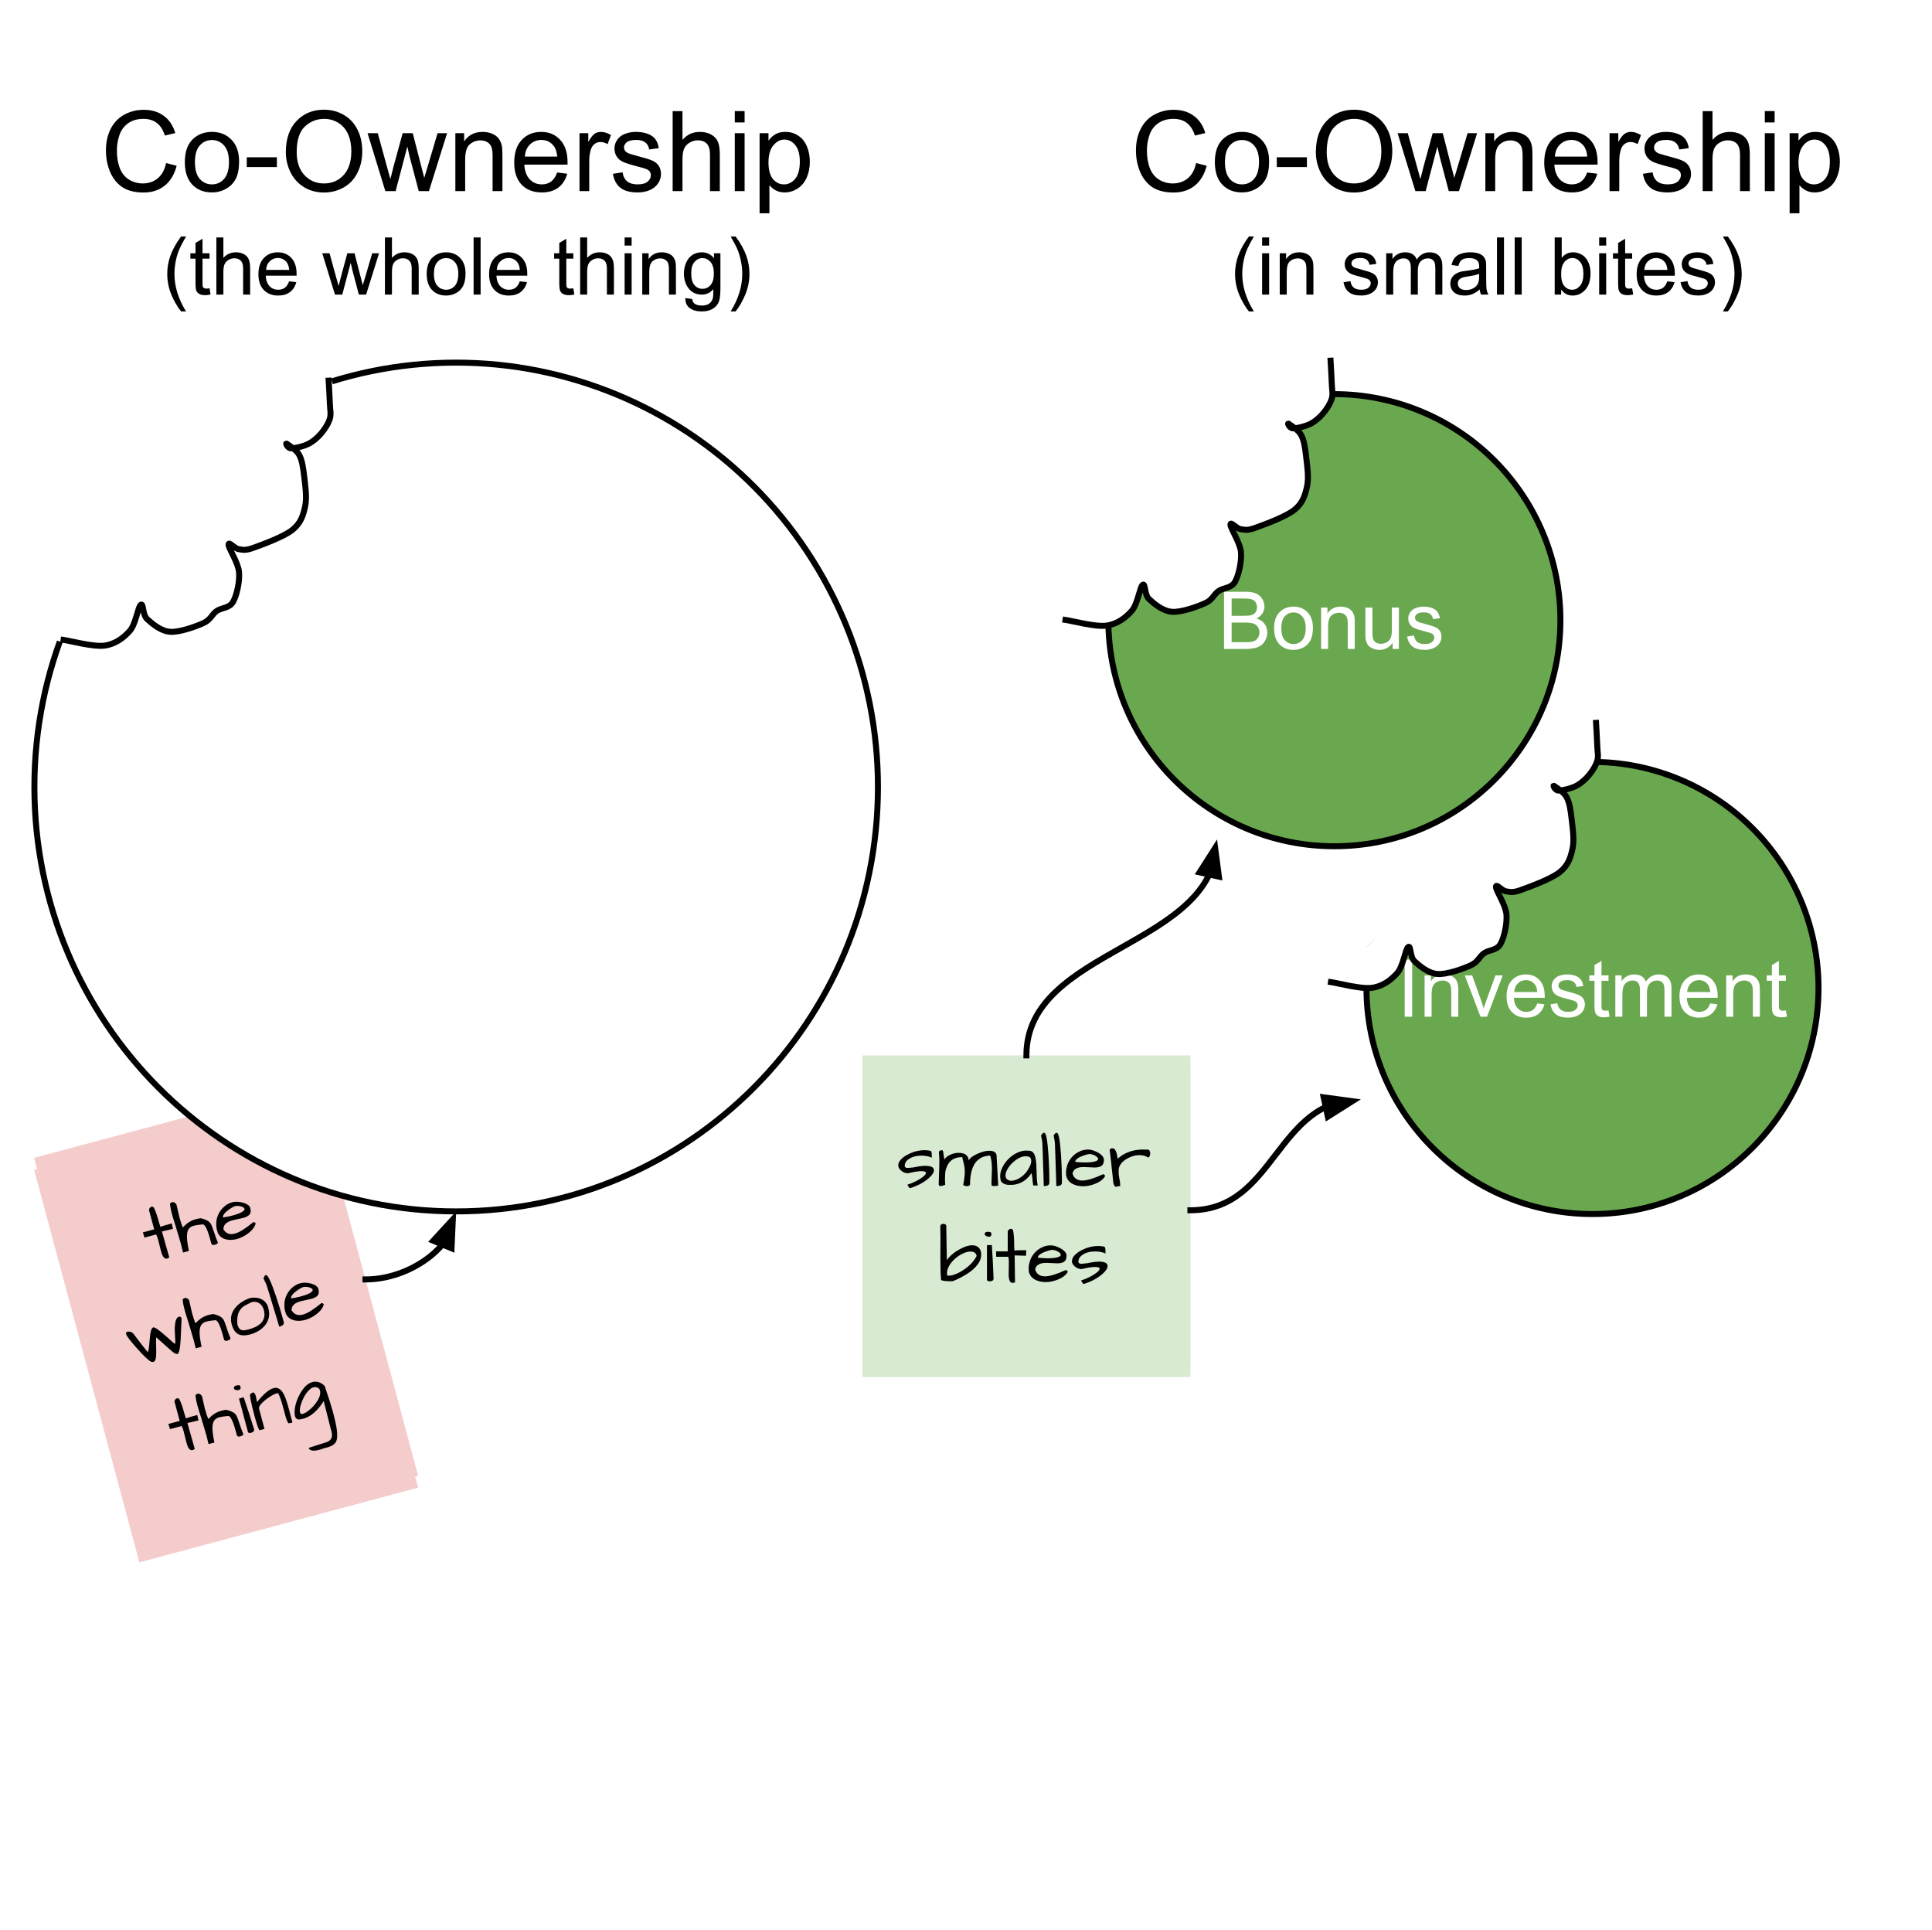<svg version="1.1" viewBox="0.0 0.0 322.669 322.241" fill="none" stroke="none" stroke-linecap="square" stroke-miterlimit="10" xmlns:xlink="http://www.w3.org/1999/xlink" xmlns="http://www.w3.org/2000/svg"><clipPath id="p.0"><path d="m0 0l322.669 0l0 322.241l-322.669 0l0 -322.241z" clip-rule="nonzero"/></clipPath><g clip-path="url(#p.0)"><path fill="#000000" fill-opacity="0.0" d="m0 0l322.669 0l0 322.241l-322.669 0z" fill-rule="evenodd"/><g filter="url(#shadowFilter-p.1)"><use xlink:href="#p.1" transform="matrix(1.0 0.0 0.0 1.0 0.0 2.0)"/></g><defs><filter id="shadowFilter-p.1" filterUnits="userSpaceOnUse"><feGaussianBlur in="SourceAlpha" stdDeviation="2.0" result="blur"/><feComponentTransfer in="blur" color-interpolation-filters="sRGB"><feFuncR type="linear" slope="0" intercept="0.0"/><feFuncG type="linear" slope="0" intercept="0.0"/><feFuncB type="linear" slope="0" intercept="0.0"/><feFuncA type="linear" slope="0.5" intercept="0"/></feComponentTransfer></filter></defs><g id="p.1"><path fill="#f4cccc" d="m52.252 180.874l-46.551 12.472l17.575 65.543l46.551 -12.472z" fill-rule="evenodd"/><path fill="#000000" d="m26.894 208.943l-0.508 -2.015q-0.129 -0.483 -0.309 -0.791l-1.947 0.522l-0.265 -0.867l1.887 -0.505l-0.87 -3.245q0.017 -0.118 0.09 -0.267q0.137 -0.215 0.257 -0.247q0.121 -0.032 0.204 -0.022q0.095 -0.009 0.241 0.113q0.419 0.777 0.868 2.453q0.109 0.407 0.264 0.803q0.391 -0.17 0.784 -0.275q0 0 0.664 -0.178q0.226 -0.061 0.434 -0.132l0.198 0.918l-1.842 0.429l1.226 4.33q-0.202 0.151 -0.368 0.196q-0.634 0.17 -1.006 -1.219zm9.495 -1.444q-0.049 0.24 -0.532 0.369q-0.468 0.125 -0.557 -0.207q-0.397 -1.479 -0.607 -2.021q-0.449 -1.19 -0.835 -1.184q-0.95 0.077 -1.524 0.23q-0.574 0.154 -0.858 0.602q-0.269 0.444 -0.251 1.297q0.014 0.837 0.327 2.306l-0.981 0.263q-0.16 -0.717 -0.326 -1.336q-0.166 -0.619 -0.423 -1.456q-0.242 -0.841 -0.558 -1.84q-0.372 -1.146 -0.582 -1.931q-0.214 -0.8 -0.291 -1.507q0.06 -0.259 0.302 -0.323q0.287 -0.077 0.509 0.09q0.219 0.152 0.278 0.314l0.479 2.088q0.316 1.177 0.59 1.718q0.93 -1.058 2.137 -1.381q0.392 -0.105 0.846 -0.162q1.069 0.247 1.517 0.71q0.217 0.265 0.336 0.589q0.13 0.305 0.255 0.708q0.46 1.414 0.748 2.064zm2.837 -1.504q1.117 -0.299 3.064 -1.905q0.136 -0.036 0.255 0.045q0.115 0.066 0.147 0.187q-0.267 0.994 -1.572 1.861q-1.293 0.848 -2.601 0.859q-1.501 0.014 -2.126 -1.113q-0.08 -0.237 -0.185 -0.63q-0.109 -0.407 -0.091 -1.124q0.033 -0.721 0.373 -1.443q0.355 -0.726 0.945 -1.24q0.586 -0.529 1.356 -0.735q0.724 -0.194 1.764 0.061q0.487 0.128 0.825 0.361q0.338 0.233 0.422 0.55q0.024 0.091 0.033 0.185q0.172 0.763 -0.481 1.164q-0.293 0.175 -0.715 0.289l-1.831 0.41q-0.906 0.243 -1.272 0.745q-0.226 0.303 -0.218 0.754q0.624 1.062 1.907 0.718zm1.209 -4.481q-0.343 -0.134 -0.67 -0.144q-0.326 -0.01 -0.522 0.043q-0.196 0.053 -0.613 0.31q-0.416 0.257 -0.734 0.52q-0.755 0.623 -0.638 1.061q1.035 -0.18 1.534 -0.314q1.389 -0.372 1.822 -0.747q0.269 -0.202 0.221 -0.383q-0.061 -0.226 -0.4 -0.346z" fill-rule="nonzero"/><path fill="#000000" d="m26.078 223.3q-0.025 0.993 0.005 1.827q0.025 0.818 -0.018 1.38q-0.073 0.812 -0.436 0.909q-0.181 0.049 -0.467 -0.053q-0.739 -0.465 -2.362 -2.295q-1.596 -1.789 -1.733 -2.302q-0.061 -0.226 0.063 -0.308q0.135 -0.101 0.313 -0.1q0.47 0.003 0.709 0.231q0.123 0.096 0.329 0.381l0.527 0.7q0.88 1.171 1.689 2.136q0.169 -0.514 0.229 -1.258l0.105 -1.177q0.133 -1.556 0.517 -1.691q0.264 -0.281 2.481 1.713q0.943 0.863 1.162 1.015q0.121 -0.032 0.069 -0.827q-0.051 -0.795 -0.068 -1.34q-0.021 -0.561 0.039 -1.062q0.124 -1.166 0.668 -1.311q0.181 -0.049 0.274 0.056q0.108 0.101 0.128 0.176q0.02 0.075 0.028 0.106q-0.034 0.478 -0.054 1.066q-0.02 0.588 -0.048 1.21q-0.027 0.622 -0.059 1.229q-0.031 0.607 -0.091 1.108q-0.144 1.09 -0.396 1.238q-0.198 0.166 -0.824 -0.297q-0.288 -0.23 -0.631 -0.543q-0.343 -0.313 -0.704 -0.636q-0.92 -0.837 -1.443 -1.279zm12.424 0.198q-0.049 0.24 -0.532 0.369q-0.468 0.125 -0.557 -0.207q-0.397 -1.479 -0.607 -2.021q-0.449 -1.19 -0.835 -1.184q-0.95 0.077 -1.524 0.23q-0.574 0.154 -0.858 0.602q-0.269 0.444 -0.251 1.297q0.014 0.837 0.327 2.306l-0.981 0.263q-0.16 -0.717 -0.326 -1.336q-0.166 -0.619 -0.423 -1.456q-0.242 -0.841 -0.558 -1.84q-0.372 -1.146 -0.582 -1.931q-0.214 -0.8 -0.291 -1.507q0.06 -0.259 0.302 -0.323q0.287 -0.077 0.509 0.09q0.219 0.152 0.278 0.314l0.479 2.088q0.316 1.177 0.59 1.718q0.93 -1.058 2.137 -1.381q0.392 -0.105 0.846 -0.162q1.069 0.247 1.517 0.71q0.217 0.265 0.336 0.589q0.13 0.305 0.255 0.708q0.46 1.414 0.748 2.064zm0.184 -2.411q-0.401 -1.494 0.639 -2.743q0.836 -0.984 2.229 -1.519q0.075 -0.02 0.347 -0.093q0.272 -0.073 0.784 -0.032q1.119 0.072 1.735 0.861q0.248 0.322 0.313 0.563q0.065 0.241 0.093 0.347q0.421 1.57 -0.529 2.795q-0.894 1.129 -2.554 1.574q-1.192 0.319 -1.957 -0.058q-0.753 -0.397 -1.101 -1.695zm0.956 0.067q0.206 0.77 0.691 0.947q0.37 0.111 1.109 -0.087q0.74 -0.198 1.27 -0.453q0.541 -0.274 0.921 -0.667q0.774 -0.854 0.434 -2.122q-0.202 -0.755 -0.739 -1.128q-0.575 -0.396 -1.285 -0.206q-0.474 0.224 -0.944 0.463q-0.474 0.224 -0.835 0.628q-0.785 0.874 -0.622 2.626zm5.527 -4.473q-0.197 -0.675 -0.369 -1.195q-0.176 -0.535 -0.245 -0.792q-0.069 -0.257 -0.551 -1.211q0.08 -0.183 0.15 -0.347q0.069 -0.164 0.265 -0.217q0.438 -0.117 1.675 3.531q0.71 2.107 1.289 4.265q0.154 0.574 -0.661 0.792l-0.095 0.009q-0.174 -0.649 -0.49 -1.648q-0.305 -1.018 -0.538 -1.765q-0.217 -0.751 -0.43 -1.422zm5.436 2.83q1.117 -0.299 3.064 -1.905q0.136 -0.036 0.255 0.045q0.115 0.066 0.147 0.187q-0.267 0.994 -1.572 1.861q-1.293 0.848 -2.601 0.859q-1.501 0.014 -2.126 -1.113q-0.08 -0.237 -0.185 -0.63q-0.109 -0.407 -0.091 -1.124q0.033 -0.721 0.373 -1.443q0.355 -0.726 0.945 -1.24q0.586 -0.529 1.356 -0.735q0.724 -0.194 1.764 0.061q0.487 0.128 0.825 0.361q0.338 0.233 0.422 0.55q0.024 0.091 0.033 0.185q0.172 0.763 -0.481 1.164q-0.293 0.175 -0.715 0.289l-1.831 0.41q-0.906 0.243 -1.272 0.745q-0.226 0.303 -0.218 0.754q0.624 1.062 1.907 0.718zm1.209 -4.481q-0.343 -0.134 -0.67 -0.144q-0.326 -0.01 -0.522 0.043q-0.196 0.053 -0.613 0.31q-0.416 0.257 -0.734 0.52q-0.755 0.623 -0.638 1.061q1.035 -0.18 1.534 -0.314q1.389 -0.372 1.822 -0.747q0.269 -0.202 0.221 -0.383q-0.061 -0.226 -0.4 -0.346z" fill-rule="nonzero"/><path fill="#000000" d="m31.152 240.931l-0.508 -2.015q-0.129 -0.483 -0.309 -0.791l-1.947 0.522l-0.265 -0.867l1.887 -0.505l-0.87 -3.245q0.017 -0.118 0.09 -0.267q0.137 -0.215 0.257 -0.247q0.121 -0.032 0.204 -0.022q0.095 -0.009 0.241 0.113q0.419 0.777 0.868 2.453q0.109 0.407 0.264 0.803q0.391 -0.17 0.784 -0.275q0 0 0.664 -0.178q0.226 -0.061 0.434 -0.132l0.198 0.918l-1.842 0.429l1.226 4.33q-0.202 0.151 -0.368 0.196q-0.634 0.17 -1.006 -1.219zm9.495 -1.444q-0.049 0.24 -0.532 0.369q-0.468 0.125 -0.557 -0.207q-0.397 -1.479 -0.607 -2.021q-0.449 -1.19 -0.835 -1.184q-0.95 0.077 -1.524 0.23q-0.574 0.154 -0.858 0.602q-0.269 0.444 -0.251 1.297q0.014 0.837 0.327 2.306l-0.981 0.263q-0.16 -0.717 -0.326 -1.336q-0.166 -0.619 -0.423 -1.456q-0.242 -0.841 -0.558 -1.84q-0.372 -1.146 -0.582 -1.931q-0.214 -0.8 -0.291 -1.507q0.06 -0.259 0.302 -0.323q0.287 -0.077 0.509 0.09q0.219 0.152 0.278 0.314l0.479 2.088q0.316 1.177 0.59 1.718q0.93 -1.058 2.137 -1.381q0.392 -0.105 0.846 -0.162q1.069 0.247 1.517 0.71q0.217 0.265 0.336 0.589q0.13 0.305 0.255 0.708q0.46 1.413 0.748 2.064zm0.052 -6.161q0.797 2.31 1.748 5.371q0.03 0.413 -0.498 0.554q-0.136 0.036 -0.299 0.032q-0.167 -0.02 -0.226 -0.117l-1.509 -5.629l0.785 -0.21zm-1.619 -1.394q-0.117 -0.438 0.396 -0.575q0.347 -0.093 0.599 0.001q0.067 0.128 0.103 0.264q0.036 0.136 -0.022 0.281q-0.073 0.149 -0.285 0.206q-0.196 0.053 -0.417 0.015q-0.22 -0.038 -0.375 -0.191zm8.191 3.03q-0.405 -1.509 -0.742 -2.163q0.038 -0.22 -0.354 -0.115q-0.438 0.117 -1.056 0.526q-0.623 0.393 -0.988 0.718q-0.897 0.758 -0.877 1.254l0.919 3.426l-0.845 0.226q-0.283 -0.393 -0.809 -2.355q-0.473 -1.766 -0.636 -2.612q-0.147 -0.85 -0.134 -0.983q0.275 -0.3 0.472 -0.353q0.317 -0.085 0.515 0.655q0.081 0.302 0.124 0.582q0.039 0.265 0.067 0.37q1.637 -2.04 2.754 -2.339q1.268 -0.34 1.999 1.664q0.266 0.689 0.606 1.957l0.252 1q0.15 0.558 0.302 1.067q-0.101 0.108 -0.176 0.128q-0.034 -0.007 -0.178 -7.9345703E-4q-0.125 0.017 -0.325 0.055q-0.269 -0.462 -0.422 -0.971q-0.142 -0.528 -0.263 -0.981l-0.202 -0.755zm7.35 6.75l-0.17 0.029q-0.377 0.101 -0.803 0.264l-0.468 0.125q-0.755 0.202 -1.269 0.033q-0.267 -0.09 -0.348 -0.392l2.861 -0.912q1.316 -0.401 0.944 -1.79q-0.016 -0.06 -0.049 -0.181q-0.028 -0.106 -0.138 -0.513l-1.024 -4.061q-0.057 -0.211 -0.097 -0.362q-1.528 2.447 -3.414 2.953q-0.166 0.044 -0.336 0.074q-0.845 0.226 -1.043 -0.513q-0.124 -0.582 -0.008 -1.357q0.127 -0.794 0.455 -1.562q0.324 -0.782 0.816 -1.48q0.756 -1.044 1.661 -1.286q1.056 -0.283 2.035 0.652q0.997 2.936 1.337 4.203q0.336 1.253 0.505 2.065q0.188 0.823 0.231 1.523q0.057 0.696 -0.049 1.145q-0.106 0.449 -0.363 0.696q-0.391 0.412 -1.266 0.647zm-1.896 -10.087q-0.167 -0.02 -0.439 0.053q-0.272 0.073 -0.634 0.412q-0.362 0.34 -0.657 0.807q-0.295 0.467 -0.51 0.994q-0.539 1.309 -0.369 1.943q0.057 0.211 0.187 0.274q0.107 0.036 0.227 0.004q0.136 -0.036 0.38 -0.15q0.244 -0.114 0.618 -0.408q0.389 -0.298 0.78 -0.71q0.387 -0.427 0.671 -0.875q0.661 -1.034 0.455 -1.804q-0.125 -0.468 -0.71 -0.538z" fill-rule="nonzero"/></g><path fill="#000000" fill-opacity="0.0" d="m177.982 4.993l140.882 0l0 58.173l-140.882 0z" fill-rule="evenodd"/><path fill="#000000" d="m199.766 27.226l1.766 0.453q-0.562 2.172 -2.0 3.328q-1.438 1.141 -3.531 1.141q-2.156 0 -3.516 -0.875q-1.344 -0.891 -2.062 -2.547q-0.703 -1.672 -0.703 -3.594q0 -2.078 0.797 -3.625q0.797 -1.562 2.266 -2.359q1.484 -0.812 3.25 -0.812q2.0 0 3.359 1.016q1.375 1.016 1.906 2.875l-1.734 0.406q-0.469 -1.453 -1.359 -2.109q-0.875 -0.672 -2.203 -0.672q-1.547 0 -2.578 0.734q-1.031 0.734 -1.453 1.984q-0.422 1.234 -0.422 2.562q0 1.703 0.5 2.969q0.5 1.266 1.547 1.906q1.047 0.625 2.266 0.625q1.484 0 2.516 -0.859q1.031 -0.859 1.391 -2.547zm3.129 -0.156q0 -2.688 1.484 -3.969q1.25 -1.078 3.047 -1.078q2.0 0 3.266 1.312q1.266 1.297 1.266 3.609q0 1.859 -0.562 2.938q-0.562 1.062 -1.641 1.656q-1.062 0.594 -2.328 0.594q-2.031 0 -3.281 -1.297q-1.25 -1.312 -1.25 -3.766zm1.688 0q0 1.859 0.797 2.797q0.812 0.922 2.047 0.922q1.219 0 2.031 -0.922q0.812 -0.938 0.812 -2.844q0 -1.797 -0.812 -2.719q-0.812 -0.922 -2.031 -0.922q-1.234 0 -2.047 0.922q-0.797 0.906 -0.797 2.766zm8.657 0.828l0 -1.641l5.031 0l0 1.641l-5.031 0zm6.525 -2.484q0 -3.328 1.781 -5.203q1.781 -1.891 4.609 -1.891q1.844 0 3.328 0.891q1.484 0.875 2.266 2.469q0.781 1.578 0.781 3.578q0 2.031 -0.828 3.641q-0.812 1.594 -2.312 2.422q-1.5 0.828 -3.25 0.828q-1.875 0 -3.359 -0.906q-1.484 -0.922 -2.25 -2.5q-0.766 -1.578 -0.766 -3.328zm1.812 0.016q0 2.422 1.297 3.812q1.297 1.391 3.266 1.391q2.0 0 3.281 -1.406q1.281 -1.406 1.281 -3.984q0 -1.625 -0.547 -2.844q-0.547 -1.219 -1.609 -1.875q-1.062 -0.672 -2.375 -0.672q-1.891 0 -3.25 1.297q-1.344 1.281 -1.344 4.281zm14.808 6.484l-2.969 -9.672l1.703 0l1.531 5.578l0.578 2.078q0.047 -0.156 0.5 -2.0l1.547 -5.656l1.688 0l1.438 5.609l0.484 1.844l0.562 -1.859l1.656 -5.594l1.594 0l-3.031 9.672l-1.703 0l-1.531 -5.797l-0.375 -1.641l-1.953 7.438l-1.719 0zm11.692 0l0 -9.672l1.469 0l0 1.375q1.062 -1.594 3.078 -1.594q0.875 0 1.609 0.312q0.734 0.312 1.094 0.828q0.375 0.5 0.516 1.203q0.094 0.453 0.094 1.594l0 5.953l-1.641 0l0 -5.891q0 -1.0 -0.203 -1.484q-0.188 -0.5 -0.672 -0.797q-0.484 -0.297 -1.141 -0.297q-1.047 0 -1.812 0.672q-0.75 0.656 -0.75 2.516l0 5.281l-1.641 0zm17.001 -3.109l1.688 0.203q-0.406 1.484 -1.484 2.312q-1.078 0.813 -2.766 0.813q-2.125 0 -3.375 -1.297q-1.234 -1.312 -1.234 -3.672q0 -2.453 1.25 -3.797q1.266 -1.344 3.266 -1.344q1.938 0 3.156 1.328q1.234 1.312 1.234 3.703q0 0.156 0 0.438l-7.219 0q0.094 1.594 0.906 2.453q0.812 0.844 2.016 0.844q0.906 0 1.547 -0.469q0.641 -0.484 1.016 -1.516zm-5.391 -2.656l5.406 0q-0.109 -1.219 -0.625 -1.828q-0.781 -0.953 -2.031 -0.953q-1.125 0 -1.906 0.766q-0.766 0.75 -0.844 2.016zm9.126 5.766l0 -9.672l1.469 0l0 1.469q0.562 -1.031 1.031 -1.359q0.484 -0.328 1.062 -0.328q0.828 0 1.688 0.531l-0.562 1.516q-0.609 -0.359 -1.203 -0.359q-0.547 0 -0.969 0.328q-0.422 0.328 -0.609 0.891q-0.281 0.875 -0.281 1.922l0 5.062l-1.625 0zm5.572 -2.891l1.625 -0.25q0.125 0.969 0.75 1.5q0.625 0.516 1.75 0.516q1.125 0 1.672 -0.453q0.547 -0.469 0.547 -1.094q0 -0.547 -0.484 -0.875q-0.328 -0.219 -1.672 -0.547q-1.812 -0.469 -2.516 -0.797q-0.688 -0.328 -1.047 -0.906q-0.359 -0.594 -0.359 -1.312q0 -0.641 0.297 -1.188q0.297 -0.562 0.812 -0.922q0.375 -0.281 1.031 -0.469q0.672 -0.203 1.422 -0.203q1.141 0 2.0 0.328q0.859 0.328 1.266 0.891q0.422 0.562 0.578 1.5l-1.609 0.219q-0.109 -0.75 -0.641 -1.172q-0.516 -0.422 -1.469 -0.422q-1.141 0 -1.625 0.375q-0.469 0.375 -0.469 0.875q0 0.312 0.188 0.578q0.203 0.266 0.641 0.438q0.234 0.094 1.438 0.422q1.75 0.453 2.438 0.75q0.688 0.297 1.078 0.859q0.391 0.562 0.391 1.406q0 0.828 -0.484 1.547q-0.469 0.719 -1.375 1.125q-0.906 0.391 -2.047 0.391q-1.875 0 -2.875 -0.781q-0.984 -0.781 -1.25 -2.328zm9.984 2.891l0 -13.359l1.641 0l0 4.797q1.141 -1.328 2.891 -1.328q1.078 0 1.859 0.422q0.797 0.422 1.141 1.172q0.344 0.75 0.344 2.172l0 6.125l-1.641 0l0 -6.125q0 -1.234 -0.531 -1.797q-0.531 -0.562 -1.516 -0.562q-0.719 0 -1.359 0.391q-0.641 0.375 -0.922 1.016q-0.266 0.641 -0.266 1.781l0 5.297l-1.641 0zm10.376 -11.469l0 -1.891l1.641 0l0 1.891l-1.641 0zm0 11.469l0 -9.672l1.641 0l0 9.672l-1.641 0zm4.145 3.703l0 -13.375l1.484 0l0 1.25q0.531 -0.734 1.188 -1.094q0.672 -0.375 1.625 -0.375q1.234 0 2.172 0.641q0.953 0.625 1.438 1.797q0.484 1.156 0.484 2.547q0 1.484 -0.531 2.672q-0.531 1.188 -1.547 1.828q-1.016 0.625 -2.141 0.625q-0.812 0 -1.469 -0.344q-0.656 -0.344 -1.062 -0.875l0 4.703l-1.641 0zm1.484 -8.484q0 1.859 0.75 2.766q0.766 0.891 1.828 0.891q1.094 0 1.875 -0.922q0.781 -0.938 0.781 -2.875q0 -1.844 -0.766 -2.766q-0.75 -0.922 -1.812 -0.922q-1.047 0 -1.859 0.984q-0.797 0.969 -0.797 2.844z" fill-rule="nonzero"/><path fill="#000000" d="m208.584 52.006q-0.984 -1.234 -1.656 -2.875q-0.656 -1.641 -0.656 -3.391q0 -1.547 0.5 -2.969q0.578 -1.641 1.812 -3.281l0.828 0q-0.781 1.359 -1.031 1.938q-0.406 0.891 -0.625 1.875q-0.281 1.219 -0.281 2.438q0 3.141 1.938 6.266l-0.828 0zm2.204 -11.0l0 -1.359l1.172 0l0 1.359l-1.172 0zm0 8.188l0 -6.906l1.172 0l0 6.906l-1.172 0zm2.945 0l0 -6.906l1.062 0l0 0.984q0.75 -1.141 2.188 -1.141q0.625 0 1.156 0.219q0.531 0.219 0.781 0.594q0.266 0.359 0.375 0.859q0.062 0.328 0.062 1.141l0 4.25l-1.172 0l0 -4.203q0 -0.719 -0.141 -1.062q-0.141 -0.359 -0.484 -0.562q-0.344 -0.219 -0.812 -0.219q-0.75 0 -1.297 0.469q-0.547 0.469 -0.547 1.797l0 3.781l-1.172 0zm10.647 -2.062l1.156 -0.188q0.109 0.703 0.547 1.078q0.453 0.359 1.25 0.359q0.812 0 1.203 -0.328q0.391 -0.328 0.391 -0.766q0 -0.391 -0.359 -0.625q-0.234 -0.156 -1.188 -0.391q-1.297 -0.328 -1.797 -0.562q-0.484 -0.25 -0.75 -0.656q-0.25 -0.422 -0.25 -0.938q0 -0.453 0.203 -0.844q0.219 -0.406 0.578 -0.672q0.281 -0.188 0.75 -0.328q0.469 -0.141 1.016 -0.141q0.812 0 1.422 0.234q0.609 0.234 0.906 0.641q0.297 0.391 0.406 1.062l-1.141 0.156q-0.078 -0.531 -0.453 -0.828q-0.375 -0.312 -1.062 -0.312q-0.812 0 -1.156 0.266q-0.344 0.266 -0.344 0.625q0 0.234 0.141 0.422q0.156 0.188 0.453 0.312q0.172 0.062 1.031 0.297q1.25 0.328 1.734 0.547q0.5 0.203 0.781 0.609q0.281 0.406 0.281 1.0q0 0.594 -0.344 1.109q-0.344 0.516 -1.0 0.797q-0.641 0.281 -1.453 0.281q-1.344 0 -2.047 -0.562q-0.703 -0.562 -0.906 -1.656zm7.133 2.062l0 -6.906l1.047 0l0 0.969q0.328 -0.516 0.859 -0.812q0.547 -0.312 1.234 -0.312q0.781 0 1.266 0.312q0.484 0.312 0.688 0.891q0.828 -1.203 2.141 -1.203q1.031 0 1.578 0.578q0.562 0.562 0.562 1.734l0 4.75l-1.172 0l0 -4.359q0 -0.703 -0.125 -1.0q-0.109 -0.312 -0.406 -0.5q-0.297 -0.188 -0.703 -0.188q-0.719 0 -1.203 0.484q-0.484 0.484 -0.484 1.547l0 4.016l-1.172 0l0 -4.484q0 -0.781 -0.297 -1.172q-0.281 -0.391 -0.922 -0.391q-0.5 0 -0.922 0.266q-0.422 0.25 -0.609 0.75q-0.188 0.5 -0.188 1.453l0 3.578l-1.172 0zm15.618 -0.859q-0.656 0.562 -1.266 0.797q-0.594 0.219 -1.281 0.219q-1.141 0 -1.75 -0.547q-0.609 -0.562 -0.609 -1.438q0 -0.5 0.219 -0.922q0.234 -0.422 0.609 -0.672q0.375 -0.25 0.844 -0.391q0.344 -0.078 1.047 -0.172q1.422 -0.172 2.094 -0.406q0 -0.234 0 -0.297q0 -0.719 -0.328 -1.016q-0.453 -0.391 -1.344 -0.391q-0.812 0 -1.219 0.297q-0.391 0.281 -0.578 1.016l-1.141 -0.156q0.156 -0.734 0.516 -1.188q0.359 -0.453 1.031 -0.688q0.672 -0.25 1.562 -0.25q0.891 0 1.438 0.203q0.562 0.203 0.812 0.531q0.266 0.312 0.375 0.797q0.047 0.297 0.047 1.078l0 1.562q0 1.625 0.078 2.062q0.078 0.438 0.297 0.828l-1.219 0q-0.188 -0.359 -0.234 -0.859zm-0.094 -2.609q-0.641 0.266 -1.922 0.438q-0.719 0.109 -1.016 0.25q-0.297 0.125 -0.469 0.375q-0.156 0.25 -0.156 0.547q0 0.469 0.344 0.781q0.359 0.312 1.047 0.312q0.672 0 1.203 -0.297q0.531 -0.297 0.781 -0.812q0.188 -0.391 0.188 -1.172l0 -0.422zm2.975 3.469l0 -9.547l1.172 0l0 9.547l-1.172 0zm2.961 0l0 -9.547l1.172 0l0 9.547l-1.172 0zm7.758 0l-1.078 0l0 -9.547l1.172 0l0 3.406q0.734 -0.922 1.891 -0.922q0.641 0 1.203 0.266q0.578 0.25 0.938 0.719q0.375 0.453 0.578 1.109q0.203 0.656 0.203 1.406q0 1.781 -0.875 2.75q-0.875 0.969 -2.109 0.969q-1.219 0 -1.922 -1.016l0 0.859zm0 -3.5q0 1.234 0.328 1.781q0.562 0.906 1.5 0.906q0.766 0 1.328 -0.656q0.562 -0.672 0.562 -2.0q0 -1.344 -0.547 -1.984q-0.531 -0.656 -1.297 -0.656q-0.766 0 -1.328 0.672q-0.547 0.672 -0.547 1.938zm6.35 -4.688l0 -1.359l1.172 0l0 1.359l-1.172 0zm0 8.188l0 -6.906l1.172 0l0 6.906l-1.172 0zm5.508 -1.047l0.172 1.031q-0.5 0.109 -0.891 0.109q-0.641 0 -1.0 -0.203q-0.344 -0.203 -0.484 -0.531q-0.141 -0.328 -0.141 -1.391l0 -3.969l-0.859 0l0 -0.906l0.859 0l0 -1.719l1.172 -0.703l0 2.422l1.172 0l0 0.906l-1.172 0l0 4.047q0 0.5 0.047 0.641q0.062 0.141 0.203 0.234q0.141 0.078 0.406 0.078q0.203 0 0.516 -0.047zm5.875 -1.172l1.203 0.141q-0.281 1.062 -1.062 1.656q-0.766 0.578 -1.969 0.578q-1.516 0 -2.406 -0.938q-0.891 -0.938 -0.891 -2.609q0 -1.75 0.891 -2.703q0.906 -0.969 2.344 -0.969q1.391 0 2.266 0.938q0.875 0.938 0.875 2.656q0 0.109 0 0.312l-5.156 0q0.062 1.141 0.641 1.75q0.578 0.594 1.438 0.594q0.656 0 1.109 -0.328q0.453 -0.344 0.719 -1.078zm-3.844 -1.906l3.859 0q-0.078 -0.859 -0.438 -1.297q-0.562 -0.688 -1.453 -0.688q-0.812 0 -1.359 0.547q-0.547 0.531 -0.609 1.438zm6.053 2.062l1.156 -0.188q0.109 0.703 0.547 1.078q0.453 0.359 1.25 0.359q0.812 0 1.203 -0.328q0.391 -0.328 0.391 -0.766q0 -0.391 -0.359 -0.625q-0.234 -0.156 -1.188 -0.391q-1.297 -0.328 -1.797 -0.562q-0.484 -0.25 -0.75 -0.656q-0.25 -0.422 -0.25 -0.938q0 -0.453 0.203 -0.844q0.219 -0.406 0.578 -0.672q0.281 -0.188 0.75 -0.328q0.469 -0.141 1.016 -0.141q0.812 0 1.422 0.234q0.609 0.234 0.906 0.641q0.297 0.391 0.406 1.062l-1.141 0.156q-0.078 -0.531 -0.453 -0.828q-0.375 -0.312 -1.062 -0.312q-0.812 0 -1.156 0.266q-0.344 0.266 -0.344 0.625q0 0.234 0.141 0.422q0.156 0.188 0.453 0.312q0.172 0.062 1.031 0.297q1.25 0.328 1.734 0.547q0.5 0.203 0.781 0.609q0.281 0.406 0.281 1.0q0 0.594 -0.344 1.109q-0.344 0.516 -1.0 0.797q-0.641 0.281 -1.453 0.281q-1.344 0 -2.047 -0.562q-0.703 -0.562 -0.906 -1.656zm7.898 4.875l-0.828 0q1.938 -3.125 1.938 -6.266q0 -1.219 -0.281 -2.422q-0.219 -0.984 -0.609 -1.875q-0.266 -0.594 -1.047 -1.953l0.828 0q1.234 1.641 1.812 3.281q0.5 1.422 0.5 2.969q0 1.75 -0.672 3.391q-0.672 1.641 -1.641 2.875z" fill-rule="nonzero"/><path fill="#ffffff" d="m5.745 131.419l0 0c0 -39.138 31.537 -70.866 70.441 -70.866l0 0c18.682 0 36.599 7.466 49.809 20.756c13.21 13.29 20.632 31.315 20.632 50.11l0 0c0 39.138 -31.537 70.866 -70.441 70.866l0 0c-38.903 0 -70.441 -31.728 -70.441 -70.866z" fill-rule="evenodd"/><path stroke="#000000" stroke-width="1.0" stroke-linejoin="round" stroke-linecap="butt" d="m5.745 131.419l0 0c0 -39.138 31.537 -70.866 70.441 -70.866l0 0c18.682 0 36.599 7.466 49.809 20.756c13.21 13.29 20.632 31.315 20.632 50.11l0 0c0 39.138 -31.537 70.866 -70.441 70.866l0 0c-38.903 0 -70.441 -31.728 -70.441 -70.866z" fill-rule="evenodd"/><path fill="#000000" fill-opacity="0.0" d="m5.745 4.993l140.882 0l0 58.173l-140.882 0z" fill-rule="evenodd"/><path fill="#000000" d="m27.739 27.226l1.766 0.453q-0.562 2.172 -2.0 3.328q-1.438 1.141 -3.531 1.141q-2.156 0 -3.516 -0.875q-1.344 -0.891 -2.062 -2.547q-0.703 -1.672 -0.703 -3.594q0 -2.078 0.797 -3.625q0.797 -1.562 2.266 -2.359q1.484 -0.812 3.25 -0.812q2.0 0 3.359 1.016q1.375 1.016 1.906 2.875l-1.734 0.406q-0.469 -1.453 -1.359 -2.109q-0.875 -0.672 -2.203 -0.672q-1.547 0 -2.578 0.734q-1.031 0.734 -1.453 1.984q-0.422 1.234 -0.422 2.562q0 1.703 0.5 2.969q0.5 1.266 1.547 1.906q1.047 0.625 2.266 0.625q1.484 0 2.516 -0.859q1.031 -0.859 1.391 -2.547zm3.129 -0.156q0 -2.688 1.484 -3.969q1.25 -1.078 3.047 -1.078q2.0 0 3.266 1.312q1.266 1.297 1.266 3.609q0 1.859 -0.562 2.938q-0.562 1.062 -1.641 1.656q-1.062 0.594 -2.328 0.594q-2.031 0 -3.281 -1.297q-1.25 -1.312 -1.25 -3.766zm1.688 0q0 1.859 0.797 2.797q0.812 0.922 2.047 0.922q1.219 0 2.031 -0.922q0.812 -0.938 0.812 -2.844q0 -1.797 -0.812 -2.719q-0.812 -0.922 -2.031 -0.922q-1.234 0 -2.047 0.922q-0.797 0.906 -0.797 2.766zm8.657 0.828l0 -1.641l5.031 0l0 1.641l-5.031 0zm6.525 -2.484q0 -3.328 1.781 -5.203q1.781 -1.891 4.609 -1.891q1.844 0 3.328 0.891q1.484 0.875 2.266 2.469q0.781 1.578 0.781 3.578q0 2.031 -0.828 3.641q-0.812 1.594 -2.312 2.422q-1.5 0.828 -3.25 0.828q-1.875 0 -3.359 -0.906q-1.484 -0.922 -2.25 -2.5q-0.766 -1.578 -0.766 -3.328zm1.812 0.016q0 2.422 1.297 3.812q1.297 1.391 3.266 1.391q2.0 0 3.281 -1.406q1.281 -1.406 1.281 -3.984q0 -1.625 -0.547 -2.844q-0.547 -1.219 -1.609 -1.875q-1.062 -0.672 -2.375 -0.672q-1.891 0 -3.25 1.297q-1.344 1.281 -1.344 4.281zm14.808 6.484l-2.969 -9.672l1.703 0l1.531 5.578l0.578 2.078q0.047 -0.156 0.5 -2.0l1.547 -5.656l1.688 0l1.438 5.609l0.484 1.844l0.562 -1.859l1.656 -5.594l1.594 0l-3.031 9.672l-1.703 0l-1.531 -5.797l-0.375 -1.641l-1.953 7.438l-1.719 0zm11.692 0l0 -9.672l1.469 0l0 1.375q1.062 -1.594 3.078 -1.594q0.875 0 1.609 0.312q0.734 0.312 1.094 0.828q0.375 0.5 0.516 1.203q0.094 0.453 0.094 1.594l0 5.953l-1.641 0l0 -5.891q0 -1.0 -0.203 -1.484q-0.188 -0.5 -0.672 -0.797q-0.484 -0.297 -1.141 -0.297q-1.047 0 -1.812 0.672q-0.75 0.656 -0.75 2.516l0 5.281l-1.641 0zm17.001 -3.109l1.688 0.203q-0.406 1.484 -1.484 2.312q-1.078 0.813 -2.766 0.813q-2.125 0 -3.375 -1.297q-1.234 -1.312 -1.234 -3.672q0 -2.453 1.25 -3.797q1.266 -1.344 3.266 -1.344q1.938 0 3.156 1.328q1.234 1.312 1.234 3.703q0 0.156 0 0.438l-7.219 0q0.094 1.594 0.906 2.453q0.812 0.844 2.016 0.844q0.906 0 1.547 -0.469q0.641 -0.484 1.016 -1.516zm-5.391 -2.656l5.406 0q-0.109 -1.219 -0.625 -1.828q-0.781 -0.953 -2.031 -0.953q-1.125 0 -1.906 0.766q-0.766 0.75 -0.844 2.016zm9.126 5.766l0 -9.672l1.469 0l0 1.469q0.562 -1.031 1.031 -1.359q0.484 -0.328 1.062 -0.328q0.828 0 1.688 0.531l-0.562 1.516q-0.609 -0.359 -1.203 -0.359q-0.547 0 -0.969 0.328q-0.422 0.328 -0.609 0.891q-0.281 0.875 -0.281 1.922l0 5.062l-1.625 0zm5.572 -2.891l1.625 -0.25q0.125 0.969 0.75 1.5q0.625 0.516 1.75 0.516q1.125 0 1.672 -0.453q0.547 -0.469 0.547 -1.094q0 -0.547 -0.484 -0.875q-0.328 -0.219 -1.672 -0.547q-1.812 -0.469 -2.516 -0.797q-0.688 -0.328 -1.047 -0.906q-0.359 -0.594 -0.359 -1.312q0 -0.641 0.297 -1.188q0.297 -0.562 0.812 -0.922q0.375 -0.281 1.031 -0.469q0.672 -0.203 1.422 -0.203q1.141 0 2.0 0.328q0.859 0.328 1.266 0.891q0.422 0.562 0.578 1.5l-1.609 0.219q-0.109 -0.75 -0.641 -1.172q-0.516 -0.422 -1.469 -0.422q-1.141 0 -1.625 0.375q-0.469 0.375 -0.469 0.875q0 0.312 0.188 0.578q0.203 0.266 0.641 0.438q0.234 0.094 1.438 0.422q1.75 0.453 2.438 0.75q0.688 0.297 1.078 0.859q0.391 0.562 0.391 1.406q0 0.828 -0.484 1.547q-0.469 0.719 -1.375 1.125q-0.906 0.391 -2.047 0.391q-1.875 0 -2.875 -0.781q-0.984 -0.781 -1.25 -2.328zm9.984 2.891l0 -13.359l1.641 0l0 4.797q1.141 -1.328 2.891 -1.328q1.078 0 1.859 0.422q0.797 0.422 1.141 1.172q0.344 0.75 0.344 2.172l0 6.125l-1.641 0l0 -6.125q0 -1.234 -0.531 -1.797q-0.531 -0.562 -1.516 -0.562q-0.719 0 -1.359 0.391q-0.641 0.375 -0.922 1.016q-0.266 0.641 -0.266 1.781l0 5.297l-1.641 0zm10.376 -11.469l0 -1.891l1.641 0l0 1.891l-1.641 0zm0 11.469l0 -9.672l1.641 0l0 9.672l-1.641 0zm4.145 3.703l0 -13.375l1.484 0l0 1.25q0.531 -0.734 1.188 -1.094q0.672 -0.375 1.625 -0.375q1.234 0 2.172 0.641q0.953 0.625 1.438 1.797q0.484 1.156 0.484 2.547q0 1.484 -0.531 2.672q-0.531 1.188 -1.547 1.828q-1.016 0.625 -2.141 0.625q-0.812 0 -1.469 -0.344q-0.656 -0.344 -1.062 -0.875l0 4.703l-1.641 0zm1.484 -8.484q0 1.859 0.75 2.766q0.766 0.891 1.828 0.891q1.094 0 1.875 -0.922q0.781 -0.938 0.781 -2.875q0 -1.844 -0.766 -2.766q-0.75 -0.922 -1.812 -0.922q-1.047 0 -1.859 0.984q-0.797 0.969 -0.797 2.844z" fill-rule="nonzero"/><path fill="#000000" d="m30.245 52.006q-0.984 -1.234 -1.656 -2.875q-0.656 -1.641 -0.656 -3.391q0 -1.547 0.5 -2.969q0.578 -1.641 1.812 -3.281l0.828 0q-0.781 1.359 -1.031 1.938q-0.406 0.891 -0.625 1.875q-0.281 1.219 -0.281 2.438q0 3.141 1.938 6.266l-0.828 0zm4.751 -3.859l0.172 1.031q-0.5 0.109 -0.891 0.109q-0.641 0 -1.0 -0.203q-0.344 -0.203 -0.484 -0.531q-0.141 -0.328 -0.141 -1.391l0 -3.969l-0.859 0l0 -0.906l0.859 0l0 -1.719l1.172 -0.703l0 2.422l1.172 0l0 0.906l-1.172 0l0 4.047q0 0.5 0.047 0.641q0.062 0.141 0.203 0.234q0.141 0.078 0.406 0.078q0.203 0 0.516 -0.047zm1.14 1.047l0 -9.547l1.172 0l0 3.422q0.828 -0.938 2.078 -0.938q0.766 0 1.328 0.297q0.562 0.297 0.812 0.844q0.25 0.531 0.25 1.547l0 4.375l-1.172 0l0 -4.375q0 -0.891 -0.391 -1.281q-0.375 -0.406 -1.078 -0.406q-0.516 0 -0.984 0.281q-0.453 0.266 -0.656 0.734q-0.188 0.453 -0.188 1.266l0 3.781l-1.172 0zm12.147 -2.219l1.203 0.141q-0.281 1.062 -1.062 1.656q-0.766 0.578 -1.969 0.578q-1.516 0 -2.406 -0.938q-0.891 -0.938 -0.891 -2.609q0 -1.75 0.891 -2.703q0.906 -0.969 2.344 -0.969q1.391 0 2.266 0.938q0.875 0.938 0.875 2.656q0 0.109 0 0.312l-5.156 0q0.062 1.141 0.641 1.75q0.578 0.594 1.438 0.594q0.656 0 1.109 -0.328q0.453 -0.344 0.719 -1.078zm-3.844 -1.906l3.859 0q-0.078 -0.859 -0.438 -1.297q-0.562 -0.688 -1.453 -0.688q-0.812 0 -1.359 0.547q-0.547 0.531 -0.609 1.438zm11.506 4.125l-2.125 -6.906l1.219 0l1.094 3.984l0.422 1.484q0.016 -0.109 0.359 -1.422l1.094 -4.047l1.203 0l1.031 4.0l0.344 1.328l0.406 -1.344l1.172 -3.984l1.141 0l-2.156 6.906l-1.219 0l-1.094 -4.141l-0.266 -1.172l-1.406 5.312l-1.219 0zm8.344 0l0 -9.547l1.172 0l0 3.422q0.828 -0.938 2.078 -0.938q0.766 0 1.328 0.297q0.562 0.297 0.812 0.844q0.25 0.531 0.25 1.547l0 4.375l-1.172 0l0 -4.375q0 -0.891 -0.391 -1.281q-0.375 -0.406 -1.078 -0.406q-0.516 0 -0.984 0.281q-0.453 0.266 -0.656 0.734q-0.188 0.453 -0.188 1.266l0 3.781l-1.172 0zm6.975 -3.453q0 -1.922 1.078 -2.844q0.891 -0.766 2.172 -0.766q1.422 0 2.328 0.938q0.906 0.922 0.906 2.578q0 1.328 -0.406 2.094q-0.391 0.766 -1.156 1.188q-0.766 0.422 -1.672 0.422q-1.453 0 -2.359 -0.922q-0.891 -0.938 -0.891 -2.688zm1.203 0q0 1.328 0.578 1.984q0.594 0.656 1.469 0.656q0.875 0 1.453 -0.656q0.578 -0.672 0.578 -2.031q0 -1.281 -0.594 -1.938q-0.578 -0.656 -1.438 -0.656q-0.875 0 -1.469 0.656q-0.578 0.656 -0.578 1.984zm6.631 3.453l0 -9.547l1.172 0l0 9.547l-1.172 0zm7.711 -2.219l1.203 0.141q-0.281 1.062 -1.062 1.656q-0.766 0.578 -1.969 0.578q-1.516 0 -2.406 -0.938q-0.891 -0.938 -0.891 -2.609q0 -1.75 0.891 -2.703q0.906 -0.969 2.344 -0.969q1.391 0 2.266 0.938q0.875 0.938 0.875 2.656q0 0.109 0 0.312l-5.156 0q0.062 1.141 0.641 1.75q0.578 0.594 1.438 0.594q0.656 0 1.109 -0.328q0.453 -0.344 0.719 -1.078zm-3.844 -1.906l3.859 0q-0.078 -0.859 -0.438 -1.297q-0.562 -0.688 -1.453 -0.688q-0.812 0 -1.359 0.547q-0.547 0.531 -0.609 1.438zm12.787 3.078l0.172 1.031q-0.5 0.109 -0.891 0.109q-0.641 0 -1.0 -0.203q-0.344 -0.203 -0.484 -0.531q-0.141 -0.328 -0.141 -1.391l0 -3.969l-0.859 0l0 -0.906l0.859 0l0 -1.719l1.172 -0.703l0 2.422l1.172 0l0 0.906l-1.172 0l0 4.047q0 0.5 0.047 0.641q0.062 0.141 0.203 0.234q0.141 0.078 0.406 0.078q0.203 0 0.516 -0.047zm1.14 1.047l0 -9.547l1.172 0l0 3.422q0.828 -0.938 2.078 -0.938q0.766 0 1.328 0.297q0.562 0.297 0.812 0.844q0.25 0.531 0.25 1.547l0 4.375l-1.172 0l0 -4.375q0 -0.891 -0.391 -1.281q-0.375 -0.406 -1.078 -0.406q-0.516 0 -0.984 0.281q-0.453 0.266 -0.656 0.734q-0.188 0.453 -0.188 1.266l0 3.781l-1.172 0zm7.428 -8.188l0 -1.359l1.172 0l0 1.359l-1.172 0zm0 8.188l0 -6.906l1.172 0l0 6.906l-1.172 0zm2.945 0l0 -6.906l1.062 0l0 0.984q0.75 -1.141 2.188 -1.141q0.625 0 1.156 0.219q0.531 0.219 0.781 0.594q0.266 0.359 0.375 0.859q0.062 0.328 0.062 1.141l0 4.25l-1.172 0l0 -4.203q0 -0.719 -0.141 -1.062q-0.141 -0.359 -0.484 -0.562q-0.344 -0.219 -0.812 -0.219q-0.75 0 -1.297 0.469q-0.547 0.469 -0.547 1.797l0 3.781l-1.172 0zm7.194 0.578l1.141 0.156q0.078 0.531 0.406 0.781q0.438 0.312 1.188 0.312q0.812 0 1.25 -0.328q0.453 -0.312 0.609 -0.906q0.094 -0.359 0.078 -1.5q-0.766 0.906 -1.906 0.906q-1.438 0 -2.219 -1.031q-0.781 -1.031 -0.781 -2.469q0 -0.984 0.359 -1.812q0.359 -0.844 1.031 -1.297q0.688 -0.453 1.609 -0.453q1.219 0 2.016 0.984l0 -0.828l1.078 0l0 5.969q0 1.609 -0.328 2.281q-0.328 0.688 -1.047 1.078q-0.703 0.391 -1.75 0.391q-1.234 0 -2.0 -0.562q-0.75 -0.562 -0.734 -1.672zm0.984 -4.156q0 1.359 0.531 1.984q0.547 0.625 1.359 0.625q0.797 0 1.344 -0.625q0.547 -0.625 0.547 -1.953q0 -1.266 -0.562 -1.906q-0.562 -0.641 -1.359 -0.641q-0.766 0 -1.312 0.641q-0.547 0.625 -0.547 1.875zm7.412 6.391l-0.828 0q1.938 -3.125 1.938 -6.266q0 -1.219 -0.281 -2.422q-0.219 -0.984 -0.609 -1.875q-0.266 -0.594 -1.047 -1.953l0.828 0q1.234 1.641 1.812 3.281q0.5 1.422 0.5 2.969q0 1.75 -0.672 3.391q-0.672 1.641 -1.641 2.875z" fill-rule="nonzero"/><path fill="#000000" fill-opacity="0.0" d="m10.178 106.136c0.098 -0.292 0.182 -0.85 0.585 -1.753c0.403 -0.904 1 -2.07 1.835 -3.669c0.834 -1.599 2.03 -4.049 3.171 -5.927c1.14 -1.878 2.323 -3.601 3.672 -5.339c1.349 -1.738 2.809 -3.323 4.423 -5.089c1.613 -1.766 3.394 -3.826 5.257 -5.509c1.864 -1.683 4.283 -3.35 5.924 -4.588c1.641 -1.238 2.35 -1.878 3.921 -2.837c1.571 -0.96 3.699 -1.99 5.507 -2.921c1.808 -0.932 3.839 -2.016 5.341 -2.669c1.502 -0.654 2.879 -0.988 3.672 -1.252c0.793 -0.264 0.903 -0.278 1.084 -0.333" fill-rule="evenodd"/><path stroke="#ffffff" stroke-width="2.0" stroke-linejoin="round" stroke-linecap="butt" d="m10.178 106.136c0.098 -0.292 0.182 -0.85 0.585 -1.753c0.403 -0.904 1 -2.07 1.835 -3.669c0.834 -1.599 2.03 -4.049 3.171 -5.927c1.14 -1.878 2.323 -3.601 3.672 -5.339c1.349 -1.738 2.809 -3.323 4.423 -5.089c1.613 -1.766 3.394 -3.826 5.257 -5.509c1.864 -1.683 4.283 -3.35 5.924 -4.588c1.641 -1.238 2.35 -1.878 3.921 -2.837c1.571 -0.96 3.699 -1.99 5.507 -2.921c1.808 -0.932 3.839 -2.016 5.341 -2.669c1.502 -0.654 2.879 -0.988 3.672 -1.252c0.793 -0.264 0.903 -0.278 1.084 -0.333" fill-rule="evenodd"/><path fill="#ffffff" d="m10.616 106.853c1.14 0.159 4.994 1.205 6.838 0.954c1.844 -0.251 3.214 -1.324 4.225 -2.461c1.011 -1.136 1.356 -4.029 1.839 -4.357c0.483 -0.328 0.243 1.636 1.057 2.388c0.814 0.752 2.271 2.007 3.828 2.123c1.556 0.116 4.214 -0.849 5.511 -1.426c1.296 -0.578 1.435 -1.447 2.268 -2.04c0.833 -0.593 2.108 -0.439 2.732 -1.518c0.624 -1.079 1.135 -3.364 1.011 -4.957c-0.124 -1.594 -1.749 -3.963 -1.754 -4.604c-0.005 -0.642 1.021 0.67 1.725 0.753c0.704 0.083 1.009 0.281 2.5 -0.257c1.491 -0.539 5.019 -1.826 6.447 -2.974c1.428 -1.149 1.792 -2.444 2.12 -3.918c0.328 -1.474 0.012 -3.496 -0.151 -4.924c-0.163 -1.428 -0.337 -2.721 -0.828 -3.647c-0.491 -0.925 -1.889 -1.718 -2.119 -1.905c-0.23 -0.187 0.143 0.772 0.74 0.783c0.597 0.011 2.006 -0.302 2.844 -0.716c0.838 -0.414 1.58 -1.064 2.186 -1.769c0.606 -0.705 1.205 -1.649 1.449 -2.463c0.244 -0.814 0.045 -1.362 0.013 -2.421c-0.033 -1.059 -0.174 -3.278 -0.208 -3.933" fill-rule="evenodd"/><path stroke="#000000" stroke-width="1.0" stroke-linejoin="round" stroke-linecap="butt" d="m10.616 106.853c1.14 0.159 4.994 1.205 6.838 0.954c1.844 -0.251 3.214 -1.324 4.225 -2.461c1.011 -1.136 1.356 -4.029 1.839 -4.357c0.483 -0.328 0.243 1.636 1.057 2.388c0.814 0.752 2.271 2.007 3.828 2.123c1.556 0.116 4.214 -0.849 5.511 -1.426c1.296 -0.578 1.435 -1.447 2.268 -2.04c0.833 -0.593 2.108 -0.439 2.732 -1.518c0.624 -1.079 1.135 -3.364 1.011 -4.957c-0.124 -1.594 -1.749 -3.963 -1.754 -4.604c-0.005 -0.642 1.021 0.67 1.725 0.753c0.704 0.083 1.009 0.281 2.5 -0.257c1.491 -0.539 5.019 -1.826 6.447 -2.974c1.428 -1.149 1.792 -2.444 2.12 -3.918c0.328 -1.474 0.012 -3.496 -0.151 -4.924c-0.163 -1.428 -0.337 -2.721 -0.828 -3.647c-0.491 -0.925 -1.889 -1.718 -2.119 -1.905c-0.23 -0.187 0.143 0.772 0.74 0.783c0.597 0.011 2.006 -0.302 2.844 -0.716c0.838 -0.414 1.58 -1.064 2.186 -1.769c0.606 -0.705 1.205 -1.649 1.449 -2.463c0.244 -0.814 0.045 -1.362 0.013 -2.421c-0.033 -1.059 -0.174 -3.278 -0.208 -3.933" fill-rule="evenodd"/><path fill="#6aa84f" d="m228.218 164.978l0 0c0 -20.848 16.9 -37.748 37.748 -37.748l0 0c10.011 0 19.613 3.977 26.692 11.056c7.079 7.079 11.056 16.68 11.056 26.692l0 0c0 20.848 -16.9 37.748 -37.748 37.748l0 0c-20.848 0 -37.748 -16.9 -37.748 -37.748z" fill-rule="evenodd"/><path stroke="#000000" stroke-width="1.0" stroke-linejoin="round" stroke-linecap="butt" d="m228.218 164.978l0 0c0 -20.848 16.9 -37.748 37.748 -37.748l0 0c10.011 0 19.613 3.977 26.692 11.056c7.079 7.079 11.056 16.68 11.056 26.692l0 0c0 20.848 -16.9 37.748 -37.748 37.748l0 0c-20.848 0 -37.748 -16.9 -37.748 -37.748z" fill-rule="evenodd"/><path fill="#ffffff" d="m234.599 169.778l0 -9.547l1.25 0l0 9.547l-1.25 0zm3.328 0l0 -6.906l1.062 0l0 0.984q0.75 -1.141 2.188 -1.141q0.625 0 1.156 0.219q0.531 0.219 0.781 0.594q0.266 0.359 0.375 0.859q0.062 0.328 0.062 1.141l0 4.25l-1.172 0l0 -4.203q0 -0.719 -0.141 -1.062q-0.141 -0.359 -0.484 -0.562q-0.344 -0.219 -0.812 -0.219q-0.75 0 -1.297 0.469q-0.547 0.469 -0.547 1.797l0 3.781l-1.172 0zm9.334 0l-2.625 -6.906l1.234 0l1.484 4.141q0.234 0.656 0.438 1.391q0.156 -0.547 0.438 -1.312l1.531 -4.219l1.219 0l-2.625 6.906l-1.094 0zm9.477 -2.219l1.203 0.141q-0.281 1.062 -1.062 1.656q-0.766 0.578 -1.969 0.578q-1.516 0 -2.406 -0.938q-0.891 -0.938 -0.891 -2.609q0 -1.75 0.891 -2.703q0.906 -0.969 2.344 -0.969q1.391 0 2.266 0.938q0.875 0.938 0.875 2.656q0 0.109 0 0.312l-5.156 0q0.062 1.141 0.641 1.75q0.578 0.594 1.438 0.594q0.656 0 1.109 -0.328q0.453 -0.344 0.719 -1.078zm-3.844 -1.906l3.859 0q-0.078 -0.859 -0.438 -1.297q-0.562 -0.688 -1.453 -0.688q-0.812 0 -1.359 0.547q-0.547 0.531 -0.609 1.438zm6.053 2.062l1.156 -0.188q0.109 0.703 0.547 1.078q0.453 0.359 1.25 0.359q0.812 0 1.203 -0.328q0.391 -0.328 0.391 -0.766q0 -0.391 -0.359 -0.625q-0.234 -0.156 -1.188 -0.391q-1.297 -0.328 -1.797 -0.562q-0.484 -0.25 -0.75 -0.656q-0.25 -0.422 -0.25 -0.938q0 -0.453 0.203 -0.844q0.219 -0.406 0.578 -0.672q0.281 -0.188 0.75 -0.328q0.469 -0.141 1.016 -0.141q0.812 0 1.422 0.234q0.609 0.234 0.906 0.641q0.297 0.391 0.406 1.062l-1.141 0.156q-0.078 -0.531 -0.453 -0.828q-0.375 -0.312 -1.062 -0.312q-0.812 0 -1.156 0.266q-0.344 0.266 -0.344 0.625q0 0.234 0.141 0.422q0.156 0.188 0.453 0.312q0.172 0.062 1.031 0.297q1.25 0.328 1.734 0.547q0.5 0.203 0.781 0.609q0.281 0.406 0.281 1.0q0 0.594 -0.344 1.109q-0.344 0.516 -1.0 0.797q-0.641 0.281 -1.453 0.281q-1.344 0 -2.047 -0.562q-0.703 -0.562 -0.906 -1.656zm9.695 1.016l0.172 1.031q-0.5 0.109 -0.891 0.109q-0.641 0 -1.0 -0.203q-0.344 -0.203 -0.484 -0.531q-0.141 -0.328 -0.141 -1.391l0 -3.969l-0.859 0l0 -0.906l0.859 0l0 -1.719l1.172 -0.703l0 2.422l1.172 0l0 0.906l-1.172 0l0 4.047q0 0.5 0.047 0.641q0.062 0.141 0.203 0.234q0.141 0.078 0.406 0.078q0.203 0 0.516 -0.047zm1.141 1.047l0 -6.906l1.047 0l0 0.969q0.328 -0.516 0.859 -0.812q0.547 -0.312 1.234 -0.312q0.781 0 1.266 0.312q0.484 0.312 0.688 0.891q0.828 -1.203 2.141 -1.203q1.031 0 1.578 0.578q0.562 0.562 0.562 1.734l0 4.75l-1.172 0l0 -4.359q0 -0.703 -0.125 -1.0q-0.109 -0.312 -0.406 -0.5q-0.297 -0.188 -0.703 -0.188q-0.719 0 -1.203 0.484q-0.484 0.484 -0.484 1.547l0 4.016l-1.172 0l0 -4.484q0 -0.781 -0.297 -1.172q-0.281 -0.391 -0.922 -0.391q-0.5 0 -0.922 0.266q-0.422 0.25 -0.609 0.75q-0.188 0.5 -0.188 1.453l0 3.578l-1.172 0zm15.837 -2.219l1.203 0.141q-0.281 1.062 -1.062 1.656q-0.766 0.578 -1.969 0.578q-1.516 0 -2.406 -0.938q-0.891 -0.938 -0.891 -2.609q0 -1.75 0.891 -2.703q0.906 -0.969 2.344 -0.969q1.391 0 2.266 0.938q0.875 0.938 0.875 2.656q0 0.109 0 0.312l-5.156 0q0.062 1.141 0.641 1.75q0.578 0.594 1.438 0.594q0.656 0 1.109 -0.328q0.453 -0.344 0.719 -1.078zm-3.844 -1.906l3.859 0q-0.078 -0.859 -0.438 -1.297q-0.562 -0.688 -1.453 -0.688q-0.812 0 -1.359 0.547q-0.547 0.531 -0.609 1.438zm6.522 4.125l0 -6.906l1.062 0l0 0.984q0.75 -1.141 2.188 -1.141q0.625 0 1.156 0.219q0.531 0.219 0.781 0.594q0.266 0.359 0.375 0.859q0.062 0.328 0.062 1.141l0 4.25l-1.172 0l0 -4.203q0 -0.719 -0.141 -1.062q-0.141 -0.359 -0.484 -0.562q-0.344 -0.219 -0.812 -0.219q-0.75 0 -1.297 0.469q-0.547 0.469 -0.547 1.797l0 3.781l-1.172 0zm9.975 -1.047l0.172 1.031q-0.5 0.109 -0.891 0.109q-0.641 0 -1.0 -0.203q-0.344 -0.203 -0.484 -0.531q-0.141 -0.328 -0.141 -1.391l0 -3.969l-0.859 0l0 -0.906l0.859 0l0 -1.719l1.172 -0.703l0 2.422l1.172 0l0 0.906l-1.172 0l0 4.047q0 0.5 0.047 0.641q0.062 0.141 0.203 0.234q0.141 0.078 0.406 0.078q0.203 0 0.516 -0.047z" fill-rule="nonzero"/><path fill="#ffffff" d="m222.851 163.281c0.098 -0.292 0.182 -0.85 0.585 -1.753c0.403 -0.904 1 -2.07 1.835 -3.669c0.834 -1.599 2.03 -4.049 3.171 -5.926c1.14 -1.878 2.323 -3.601 3.672 -5.339c1.349 -1.738 2.809 -3.323 4.423 -5.089c1.613 -1.766 3.394 -3.826 5.257 -5.509c1.864 -1.683 4.283 -3.35 5.924 -4.588c1.641 -1.238 2.35 -1.878 3.921 -2.837c1.571 -0.96 3.699 -1.989 5.507 -2.921c1.808 -0.932 3.839 -2.016 5.341 -2.669c1.502 -0.654 2.879 -0.988 3.672 -1.252c0.793 -0.264 0.903 -0.278 1.084 -0.333" fill-rule="evenodd"/><path stroke="#ffffff" stroke-width="2.0" stroke-linejoin="round" stroke-linecap="butt" d="m222.851 163.281c0.098 -0.292 0.182 -0.85 0.585 -1.753c0.403 -0.904 1 -2.07 1.835 -3.669c0.834 -1.599 2.03 -4.049 3.171 -5.926c1.14 -1.878 2.323 -3.601 3.672 -5.339c1.349 -1.738 2.809 -3.323 4.423 -5.089c1.613 -1.766 3.394 -3.826 5.257 -5.509c1.864 -1.683 4.283 -3.35 5.924 -4.588c1.641 -1.238 2.35 -1.878 3.921 -2.837c1.571 -0.96 3.699 -1.989 5.507 -2.921c1.808 -0.932 3.839 -2.016 5.341 -2.669c1.502 -0.654 2.879 -0.988 3.672 -1.252c0.793 -0.264 0.903 -0.278 1.084 -0.333" fill-rule="evenodd"/><path fill="#ffffff" d="m222.288 163.997c1.14 0.159 4.994 1.205 6.838 0.954c1.844 -0.251 3.214 -1.324 4.225 -2.461c1.011 -1.136 1.356 -4.029 1.839 -4.357c0.483 -0.328 0.243 1.636 1.057 2.388c0.814 0.752 2.271 2.007 3.828 2.123c1.556 0.116 4.214 -0.849 5.511 -1.426c1.296 -0.578 1.435 -1.447 2.268 -2.04c0.833 -0.593 2.108 -0.439 2.732 -1.518c0.624 -1.079 1.135 -3.364 1.011 -4.957c-0.124 -1.594 -1.749 -3.963 -1.754 -4.604c-0.005 -0.642 1.021 0.67 1.725 0.753c0.704 0.083 1.009 0.281 2.5 -0.257c1.491 -0.539 5.019 -1.826 6.447 -2.974c1.428 -1.149 1.792 -2.444 2.12 -3.918c0.328 -1.474 0.012 -3.496 -0.151 -4.924c-0.163 -1.428 -0.337 -2.721 -0.828 -3.647c-0.491 -0.925 -1.889 -1.718 -2.119 -1.905c-0.23 -0.187 0.143 0.772 0.74 0.783c0.597 0.011 2.006 -0.302 2.844 -0.716c0.838 -0.414 1.58 -1.064 2.186 -1.769c0.606 -0.705 1.205 -1.649 1.449 -2.463c0.244 -0.814 0.045 -1.362 0.013 -2.421c-0.033 -1.059 -0.174 -3.278 -0.208 -3.933" fill-rule="evenodd"/><path stroke="#000000" stroke-width="1.0" stroke-linejoin="round" stroke-linecap="butt" d="m222.288 163.997c1.14 0.159 4.994 1.205 6.838 0.954c1.844 -0.251 3.214 -1.324 4.225 -2.461c1.011 -1.136 1.356 -4.029 1.839 -4.357c0.483 -0.328 0.243 1.636 1.057 2.388c0.814 0.752 2.271 2.007 3.828 2.123c1.556 0.116 4.214 -0.849 5.511 -1.426c1.296 -0.578 1.435 -1.447 2.268 -2.04c0.833 -0.593 2.108 -0.439 2.732 -1.518c0.624 -1.079 1.135 -3.364 1.011 -4.957c-0.124 -1.594 -1.749 -3.963 -1.754 -4.604c-0.005 -0.642 1.021 0.67 1.725 0.753c0.704 0.083 1.009 0.281 2.5 -0.257c1.491 -0.539 5.019 -1.826 6.447 -2.974c1.428 -1.149 1.792 -2.444 2.12 -3.918c0.328 -1.474 0.012 -3.496 -0.151 -4.924c-0.163 -1.428 -0.337 -2.721 -0.828 -3.647c-0.491 -0.925 -1.889 -1.718 -2.119 -1.905c-0.23 -0.187 0.143 0.772 0.74 0.783c0.597 0.011 2.006 -0.302 2.844 -0.716c0.838 -0.414 1.58 -1.064 2.186 -1.769c0.606 -0.705 1.205 -1.649 1.449 -2.463c0.244 -0.814 0.045 -1.362 0.013 -2.421c-0.033 -1.059 -0.174 -3.278 -0.208 -3.933" fill-rule="evenodd"/><path fill="#6aa84f" d="m185.111 103.562l0 0c0 -20.848 16.9 -37.748 37.748 -37.748l0 0c10.011 0 19.613 3.977 26.692 11.056c7.079 7.079 11.056 16.68 11.056 26.692l0 0c0 20.848 -16.9 37.748 -37.748 37.748l0 0c-20.848 0 -37.748 -16.9 -37.748 -37.748z" fill-rule="evenodd"/><path stroke="#000000" stroke-width="1.0" stroke-linejoin="round" stroke-linecap="butt" d="m185.111 103.562l0 0c0 -20.848 16.9 -37.748 37.748 -37.748l0 0c10.011 0 19.613 3.977 26.692 11.056c7.079 7.079 11.056 16.68 11.056 26.692l0 0c0 20.848 -16.9 37.748 -37.748 37.748l0 0c-20.848 0 -37.748 -16.9 -37.748 -37.748z" fill-rule="evenodd"/><path fill="#ffffff" d="m204.432 108.362l0 -9.547l3.594 0q1.094 0 1.75 0.297q0.656 0.281 1.031 0.891q0.375 0.609 0.375 1.266q0 0.609 -0.344 1.156q-0.328 0.531 -0.984 0.859q0.859 0.25 1.328 0.875q0.469 0.609 0.469 1.438q0 0.672 -0.297 1.25q-0.281 0.578 -0.703 0.891q-0.406 0.312 -1.031 0.469q-0.625 0.156 -1.547 0.156l-3.641 0zm1.266 -5.531l2.062 0q0.844 0 1.203 -0.109q0.484 -0.141 0.719 -0.469q0.25 -0.344 0.25 -0.844q0 -0.469 -0.234 -0.828q-0.219 -0.359 -0.641 -0.5q-0.422 -0.141 -1.453 -0.141l-1.906 0l0 2.891zm0 4.406l2.375 0q0.609 0 0.859 -0.047q0.438 -0.078 0.734 -0.25q0.297 -0.188 0.484 -0.531q0.188 -0.359 0.188 -0.812q0 -0.531 -0.281 -0.922q-0.266 -0.406 -0.75 -0.562q-0.484 -0.156 -1.406 -0.156l-2.203 0l0 3.281zm7.093 -2.328q0 -1.922 1.078 -2.844q0.891 -0.766 2.172 -0.766q1.422 0 2.328 0.938q0.906 0.922 0.906 2.578q0 1.328 -0.406 2.094q-0.391 0.766 -1.156 1.188q-0.766 0.422 -1.672 0.422q-1.453 0 -2.359 -0.922q-0.891 -0.938 -0.891 -2.688zm1.203 0q0 1.328 0.578 1.984q0.594 0.656 1.469 0.656q0.875 0 1.453 -0.656q0.578 -0.672 0.578 -2.031q0 -1.281 -0.594 -1.938q-0.578 -0.656 -1.438 -0.656q-0.875 0 -1.469 0.656q-0.578 0.656 -0.578 1.984zm6.647 3.453l0 -6.906l1.062 0l0 0.984q0.75 -1.141 2.188 -1.141q0.625 0 1.156 0.219q0.531 0.219 0.781 0.594q0.266 0.359 0.375 0.859q0.062 0.328 0.062 1.141l0 4.25l-1.172 0l0 -4.203q0 -0.719 -0.141 -1.062q-0.141 -0.359 -0.484 -0.562q-0.344 -0.219 -0.812 -0.219q-0.75 0 -1.297 0.469q-0.547 0.469 -0.547 1.797l0 3.781l-1.172 0zm11.944 0l0 -1.016q-0.812 1.172 -2.188 1.172q-0.609 0 -1.141 -0.234q-0.531 -0.234 -0.797 -0.578q-0.25 -0.359 -0.359 -0.875q-0.062 -0.344 -0.062 -1.094l0 -4.281l1.172 0l0 3.828q0 0.922 0.062 1.234q0.109 0.469 0.469 0.734q0.359 0.25 0.891 0.25q0.516 0 0.984 -0.266q0.469 -0.266 0.656 -0.734q0.188 -0.469 0.188 -1.344l0 -3.703l1.172 0l0 6.906l-1.047 0zm2.412 -2.062l1.156 -0.188q0.109 0.703 0.547 1.078q0.453 0.359 1.25 0.359q0.812 0 1.203 -0.328q0.391 -0.328 0.391 -0.766q0 -0.391 -0.359 -0.625q-0.234 -0.156 -1.188 -0.391q-1.297 -0.328 -1.797 -0.562q-0.484 -0.25 -0.75 -0.656q-0.25 -0.422 -0.25 -0.938q0 -0.453 0.203 -0.844q0.219 -0.406 0.578 -0.672q0.281 -0.188 0.75 -0.328q0.469 -0.141 1.016 -0.141q0.812 0 1.422 0.234q0.609 0.234 0.906 0.641q0.297 0.391 0.406 1.062l-1.141 0.156q-0.078 -0.531 -0.453 -0.828q-0.375 -0.312 -1.062 -0.312q-0.812 0 -1.156 0.266q-0.344 0.266 -0.344 0.625q0 0.234 0.141 0.422q0.156 0.188 0.453 0.312q0.172 0.062 1.031 0.297q1.25 0.328 1.734 0.547q0.5 0.203 0.781 0.609q0.281 0.406 0.281 1.0q0 0.594 -0.344 1.109q-0.344 0.516 -1.0 0.797q-0.641 0.281 -1.453 0.281q-1.344 0 -2.047 -0.562q-0.703 -0.562 -0.906 -1.656z" fill-rule="nonzero"/><path fill="#ffffff" d="m179.514 102.131c0.098 -0.292 0.182 -0.85 0.585 -1.753c0.403 -0.904 1 -2.07 1.835 -3.669c0.834 -1.599 2.03 -4.049 3.171 -5.927c1.14 -1.878 2.323 -3.601 3.672 -5.339c1.349 -1.738 2.809 -3.323 4.423 -5.089c1.613 -1.766 3.394 -3.826 5.257 -5.509c1.864 -1.683 4.283 -3.35 5.924 -4.588c1.641 -1.238 2.35 -1.878 3.921 -2.837c1.571 -0.96 3.699 -1.99 5.507 -2.921c1.808 -0.932 3.839 -2.016 5.341 -2.669c1.502 -0.654 2.879 -0.988 3.672 -1.252c0.793 -0.264 0.903 -0.278 1.084 -0.333" fill-rule="evenodd"/><path stroke="#ffffff" stroke-width="2.0" stroke-linejoin="round" stroke-linecap="butt" d="m179.514 102.131c0.098 -0.292 0.182 -0.85 0.585 -1.753c0.403 -0.904 1 -2.07 1.835 -3.669c0.834 -1.599 2.03 -4.049 3.171 -5.927c1.14 -1.878 2.323 -3.601 3.672 -5.339c1.349 -1.738 2.809 -3.323 4.423 -5.089c1.613 -1.766 3.394 -3.826 5.257 -5.509c1.864 -1.683 4.283 -3.35 5.924 -4.588c1.641 -1.238 2.35 -1.878 3.921 -2.837c1.571 -0.96 3.699 -1.99 5.507 -2.921c1.808 -0.932 3.839 -2.016 5.341 -2.669c1.502 -0.654 2.879 -0.988 3.672 -1.252c0.793 -0.264 0.903 -0.278 1.084 -0.333" fill-rule="evenodd"/><path fill="#ffffff" d="m177.949 103.515c1.14 0.159 4.994 1.205 6.838 0.954c1.844 -0.251 3.214 -1.324 4.225 -2.461c1.011 -1.136 1.356 -4.029 1.839 -4.357c0.483 -0.328 0.243 1.636 1.057 2.388c0.814 0.752 2.271 2.007 3.828 2.123c1.556 0.116 4.214 -0.849 5.511 -1.426c1.296 -0.578 1.435 -1.447 2.268 -2.04c0.833 -0.593 2.108 -0.439 2.732 -1.518c0.624 -1.079 1.135 -3.364 1.011 -4.957c-0.124 -1.594 -1.749 -3.963 -1.754 -4.604c-0.005 -0.642 1.021 0.67 1.725 0.753c0.704 0.083 1.009 0.281 2.5 -0.257c1.491 -0.539 5.019 -1.826 6.447 -2.974c1.428 -1.149 1.792 -2.444 2.12 -3.918c0.328 -1.474 0.012 -3.496 -0.151 -4.924c-0.163 -1.428 -0.337 -2.721 -0.828 -3.647c-0.491 -0.925 -1.889 -1.718 -2.119 -1.905c-0.23 -0.187 0.143 0.772 0.74 0.783c0.597 0.011 2.006 -0.302 2.844 -0.716c0.838 -0.414 1.58 -1.064 2.186 -1.769c0.606 -0.705 1.205 -1.649 1.449 -2.463c0.244 -0.814 0.045 -1.362 0.013 -2.421c-0.033 -1.059 -0.174 -3.278 -0.208 -3.933" fill-rule="evenodd"/><path stroke="#000000" stroke-width="1.0" stroke-linejoin="round" stroke-linecap="butt" d="m177.949 103.515c1.14 0.159 4.994 1.205 6.838 0.954c1.844 -0.251 3.214 -1.324 4.225 -2.461c1.011 -1.136 1.356 -4.029 1.839 -4.357c0.483 -0.328 0.243 1.636 1.057 2.388c0.814 0.752 2.271 2.007 3.828 2.123c1.556 0.116 4.214 -0.849 5.511 -1.426c1.296 -0.578 1.435 -1.447 2.268 -2.04c0.833 -0.593 2.108 -0.439 2.732 -1.518c0.624 -1.079 1.135 -3.364 1.011 -4.957c-0.124 -1.594 -1.749 -3.963 -1.754 -4.604c-0.005 -0.642 1.021 0.67 1.725 0.753c0.704 0.083 1.009 0.281 2.5 -0.257c1.491 -0.539 5.019 -1.826 6.447 -2.974c1.428 -1.149 1.792 -2.444 2.12 -3.918c0.328 -1.474 0.012 -3.496 -0.151 -4.924c-0.163 -1.428 -0.337 -2.721 -0.828 -3.647c-0.491 -0.925 -1.889 -1.718 -2.119 -1.905c-0.23 -0.187 0.143 0.772 0.74 0.783c0.597 0.011 2.006 -0.302 2.844 -0.716c0.838 -0.414 1.58 -1.064 2.186 -1.769c0.606 -0.705 1.205 -1.649 1.449 -2.463c0.244 -0.814 0.045 -1.362 0.013 -2.421c-0.033 -1.059 -0.174 -3.278 -0.208 -3.933" fill-rule="evenodd"/><g filter="url(#shadowFilter-p.2)"><use xlink:href="#p.2" transform="matrix(1.0 0.0 0.0 1.0 0.0 2.0)"/></g><defs><filter id="shadowFilter-p.2" filterUnits="userSpaceOnUse"><feGaussianBlur in="SourceAlpha" stdDeviation="2.0" result="blur"/><feComponentTransfer in="blur" color-interpolation-filters="sRGB"><feFuncR type="linear" slope="0" intercept="0.0"/><feFuncG type="linear" slope="0" intercept="0.0"/><feFuncB type="linear" slope="0" intercept="0.0"/><feFuncA type="linear" slope="0.5" intercept="0"/></feComponentTransfer></filter></defs><g id="p.2"><path fill="#d9ead3" d="m198.808 176.236l-54.772 0l0 51.717l54.772 0z" fill-rule="evenodd"/><path fill="#000000" d="m154.539 194.677q1.438 0 1.438 0.734q0 0.547 -0.797 1.266q-1.188 1.094 -3.188 1.734q-0.094 0 -0.203 -0.188q-0.109 -0.172 -0.172 -0.266q-0.047 -0.109 -0.078 -0.125q1.5 -0.5 2.453 -1.203q0.656 -0.469 0.656 -0.766q0 -0.297 -0.766 -0.297q-0.766 0 -2.25 0.359q-0.688 -0.031 -1.172 -0.484q-0.438 -0.406 -0.438 -0.812q0 -0.406 0.234 -0.75q0.234 -0.344 0.625 -0.641q0.391 -0.312 0.922 -0.547q1.266 -0.625 2.641 -0.625q0.406 0 0.781 0.078q0.312 0 0.359 0.281q0.047 0.266 0.047 0.891q-0.766 -0.344 -1.719 -0.344q-1.203 0 -1.984 0.484q-0.812 0.469 -0.828 1.219q0 0.359 0.531 0.359l0.953 -0.094q1.219 -0.266 1.953 -0.266zm3.331 3.156q-0.547 0.219 -0.719 0.219q-0.172 0 -0.234 -0.031q-0.062 -0.047 -0.141 -0.188q0 -0.438 0.031 -1.078q0.031 -0.656 0.047 -1.391q0.031 -0.75 0.031 -1.5q0 -0.766 -0.078 -1.391q0 -0.406 0.562 -0.406q0.125 0 0.188 0.469q0.078 0.469 0.109 0.734q0.047 0.25 0.062 0.359q0.344 -0.609 1.344 -0.953q0.531 -0.172 1.0 -0.172q0.469 0 0.828 0.109q0.359 0.109 0.609 0.406q0.266 0.297 0.266 0.766q0.328 -0.625 1.516 -1.141q1.078 -0.484 1.938 -0.484q1.234 0 1.219 0.938l0.266 4.844q0 0.062 -0.375 0.094q-0.734 0.047 -0.734 -0.125q-0.016 -0.266 -0.016 -0.531l0.078 -2.094q0 -1.469 -0.297 -2.328q-0.859 0.062 -1.328 0.281q-0.453 0.219 -0.812 0.547q-0.344 0.312 -0.609 0.844q-0.609 1.188 -0.609 3.172q-0.078 0.266 -0.516 0.266q-0.281 0 -0.469 -0.094q-0.188 -0.094 -0.141 -0.172q0.25 -1.375 0.25 -2.141q0 -0.625 -0.125 -1.172q-0.125 -0.547 -0.312 -1.266q-1.875 0 -2.516 1.5q-0.297 0.656 -0.328 1.234q-0.031 0.578 -0.031 1.0q0 0.406 0.047 0.875zm14.405 -1.953q-0.984 1.531 -2.609 1.891q-0.375 0.078 -0.688 0.078q-0.297 0 -0.5 0q-0.203 0 -0.453 -0.047q-0.25 -0.062 -0.453 -0.188q-0.484 -0.266 -0.484 -0.766q-0.047 -0.234 -0.047 -0.516q0 -0.297 0.125 -0.781q0.141 -0.484 0.484 -1.047q0.344 -0.562 0.828 -1.031q1.031 -0.984 2.234 -1.266q0.344 -0.078 0.641 -0.078q0.297 0 0.531 0.031q0.75 0 1.016 1.031q0.172 0.656 0.203 1.828q0.031 1.156 0.062 1.797q0.031 0.625 0.156 1.141l-0.766 0q-0.047 -0.344 -0.078 -0.609q-0.016 -0.281 -0.047 -0.516q-0.062 -0.547 -0.156 -0.953zm-0.047 -2.016q0 -0.766 -0.75 -0.766q-0.094 -0.016 -0.188 -0.016q-0.938 0 -2.0 0.922q-0.5 0.406 -0.844 0.938q-0.516 0.734 -0.516 1.328q0 0.766 0.875 0.906q1.172 -0.031 2.25 -1.062q0.453 -0.453 0.75 -1.0q0.422 -0.703 0.422 -1.25zm1.937 -0.875q-0.016 -0.703 -0.047 -1.25q-0.031 -0.562 -0.031 -0.828q0 -0.266 -0.219 -1.312q0.125 -0.156 0.234 -0.297q0.109 -0.141 0.312 -0.141q0.453 0 0.703 3.844q0.141 2.219 0.141 4.453q0 0.594 -0.844 0.594l-0.094 -0.016q0 -0.672 -0.047 -1.719q-0.031 -1.062 -0.062 -1.844q-0.016 -0.781 -0.047 -1.484zm2.096 0q-0.016 -0.703 -0.047 -1.25q-0.031 -0.562 -0.031 -0.828q0 -0.266 -0.219 -1.312q0.125 -0.156 0.234 -0.297q0.109 -0.141 0.312 -0.141q0.453 0 0.703 3.844q0.141 2.219 0.141 4.453q0 0.594 -0.844 0.594l-0.094 -0.016q0 -0.672 -0.047 -1.719q-0.031 -1.062 -0.062 -1.844q-0.016 -0.781 -0.047 -1.484zm4.517 4.141q1.156 0 3.453 -1.047q0.141 0 0.234 0.109q0.094 0.094 0.094 0.219q-0.516 0.891 -2.0 1.391q-1.469 0.484 -2.734 0.156q-1.453 -0.375 -1.766 -1.625q-0.016 -0.25 -0.016 -0.656q0 -0.422 0.203 -1.109q0.219 -0.688 0.734 -1.297q0.531 -0.609 1.234 -0.953q0.703 -0.359 1.5 -0.359q0.75 0 1.688 0.516q0.438 0.25 0.703 0.562q0.266 0.312 0.266 0.641q0 0.094 -0.016 0.188q-0.031 0.781 -0.766 1.0q-0.328 0.094 -0.766 0.094l-1.875 -0.078q-0.938 0 -1.422 0.391q-0.297 0.234 -0.406 0.672q0.328 1.188 1.656 1.188zm2.328 -4.016q-0.297 -0.219 -0.609 -0.312q-0.312 -0.094 -0.516 -0.094q-0.203 0 -0.672 0.141q-0.469 0.141 -0.844 0.312q-0.891 0.406 -0.891 0.859q1.047 0.094 1.562 0.094q1.438 0 1.953 -0.25q0.312 -0.125 0.312 -0.312q0 -0.234 -0.297 -0.438zm8.617 0.172q-0.531 -0.391 -1.391 -0.391q-0.812 0 -1.5 0.297q-1.312 0.547 -1.781 1.406q-0.219 0.391 -0.219 0.828q0 0.078 0 0.438q0 0.359 0.125 0.969q0.141 0.609 0.141 1.234q-0.281 0 -0.453 0.047q-0.156 0.062 -0.281 0.062q-0.109 0 -0.203 -0.109q-0.078 -0.094 -0.188 -0.391q-0.016 -0.078 -0.062 -0.438q-0.031 -0.375 -0.094 -0.891q-0.047 -0.531 -0.125 -1.141q-0.062 -0.625 -0.125 -1.219q-0.156 -1.297 -0.234 -1.922q0 -0.312 0.469 -0.312q0.266 0 0.422 0.234q0.156 0.234 0.25 0.531q0.094 0.281 0.125 0.578q0.031 0.281 0.062 0.391q1.719 -1.531 4.266 -1.531q0.281 0 0.594 0.016q0.078 -0.016 0.188 -0.016q0.125 0 0.25 0.156q0.141 0.188 0.141 0.438q0 0.656 -0.375 0.734z" fill-rule="nonzero"/><path fill="#000000" d="m157.069 206.489l-0.031 -1.688q0 -0.203 0.141 -0.312q0.141 -0.125 0.344 -0.125q0.219 0 0.391 0.109q0.172 0.109 0.125 0.312l0.094 5.625q0.812 -1.094 2.219 -1.844q1.156 -0.625 2.031 -0.625q0.766 0 1.172 0.5q0.312 0.391 0.312 1.031q0 0.641 -0.25 1.125q-0.234 0.469 -0.625 0.906q-0.375 0.438 -0.891 0.812q-0.5 0.375 -1.031 0.672q-0.984 0.578 -1.953 0.953q-0.078 -0.016 -0.266 0q-0.172 0 -0.438 0q-0.703 0 -1.234 -0.172q-0.125 -1.234 -0.125 -3.75l0.016 -3.531zm1.094 6.391q0 0.141 0.266 0.141q0.281 0 0.672 -0.094q0.391 -0.109 0.938 -0.359q0.547 -0.266 1.109 -0.672q1.312 -0.922 1.969 -2.172q-0.172 -0.734 -1.016 -0.734q-0.766 0 -1.734 0.562q-1.359 0.828 -1.953 2.031q-0.25 0.484 -0.25 0.984q0 0.125 0 0.203q0 0.078 0 0.109zm7.484 -4.969q0.172 2.438 0.297 5.641q-0.078 0.406 -0.625 0.406q-0.141 0 -0.297 -0.047q-0.156 -0.062 -0.188 -0.172l0 -5.828l0.812 0zm-1.203 -1.766q0 -0.453 0.531 -0.453q0.359 0 0.578 0.156q0.031 0.141 0.031 0.281q0 0.141 -0.094 0.266q-0.109 0.125 -0.328 0.125q-0.203 0 -0.406 -0.094q-0.203 -0.094 -0.312 -0.281zm4.017 6.641l0.031 -2.078q0 -0.5 -0.094 -0.844l-2.016 0l-0.031 -0.906l1.953 0l0 -3.359q0.047 -0.109 0.156 -0.234q0.188 -0.172 0.312 -0.172q0.125 0 0.203 0.031q0.094 0.016 0.203 0.172q0.203 0.859 0.203 2.594q0 0.422 0.047 0.844q0.422 -0.062 0.828 -0.062q0 0 0.688 0q0.234 0 0.453 -0.016l-0.047 0.938l-1.891 -0.062l0.062 4.5q-0.234 0.094 -0.406 0.094q-0.656 0 -0.656 -1.438zm6.076 0.344q1.156 0 3.453 -1.047q0.141 0 0.234 0.109q0.094 0.094 0.094 0.219q-0.516 0.891 -2.0 1.391q-1.469 0.484 -2.734 0.156q-1.453 -0.375 -1.766 -1.625q-0.016 -0.25 -0.016 -0.656q0 -0.422 0.203 -1.109q0.219 -0.688 0.734 -1.297q0.531 -0.609 1.234 -0.953q0.703 -0.359 1.5 -0.359q0.75 0 1.688 0.516q0.438 0.25 0.703 0.562q0.266 0.312 0.266 0.641q0 0.094 -0.016 0.188q-0.031 0.781 -0.766 1.0q-0.328 0.094 -0.766 0.094l-1.875 -0.078q-0.938 0 -1.422 0.391q-0.297 0.234 -0.406 0.672q0.328 1.188 1.656 1.188zm2.328 -4.016q-0.297 -0.219 -0.609 -0.312q-0.312 -0.094 -0.516 -0.094q-0.203 0 -0.672 0.141q-0.469 0.141 -0.844 0.312q-0.891 0.406 -0.891 0.859q1.047 0.094 1.562 0.094q1.438 0 1.953 -0.25q0.312 -0.125 0.312 -0.312q0 -0.234 -0.297 -0.438zm6.679 1.562q1.438 0 1.438 0.734q0 0.547 -0.797 1.266q-1.188 1.094 -3.188 1.734q-0.094 0 -0.203 -0.188q-0.109 -0.172 -0.172 -0.266q-0.047 -0.109 -0.078 -0.125q1.5 -0.5 2.453 -1.203q0.656 -0.469 0.656 -0.766q0 -0.297 -0.766 -0.297q-0.766 0 -2.25 0.359q-0.688 -0.031 -1.172 -0.484q-0.438 -0.406 -0.438 -0.812q0 -0.406 0.234 -0.75q0.234 -0.344 0.625 -0.641q0.391 -0.312 0.922 -0.547q1.266 -0.625 2.641 -0.625q0.406 0 0.781 0.078q0.312 0 0.359 0.281q0.047 0.266 0.047 0.891q-0.766 -0.344 -1.719 -0.344q-1.203 0 -1.984 0.484q-0.812 0.469 -0.828 1.219q0 0.359 0.531 0.359l0.953 -0.094q1.219 -0.266 1.953 -0.266z" fill-rule="nonzero"/></g><path fill="#000000" fill-opacity="0.0" d="m171.423 176.236c0 -9.016 7.961 -13.524 15.921 -18.031c7.961 -4.508 15.921 -9.016 15.921 -18.031" fill-rule="evenodd"/><path stroke="#000000" stroke-width="1.0" stroke-linejoin="round" stroke-linecap="butt" d="m171.423 176.236c0 -9.016 7.961 -13.524 15.921 -18.031c3.98 -2.254 7.961 -4.508 10.946 -7.325c1.493 -1.409 2.736 -2.958 3.607 -4.719l0.062 -0.131" fill-rule="evenodd"/><path fill="#000000" stroke="#000000" stroke-width="1.0" stroke-linecap="butt" d="m203.571 146.389l-0.625 -4.789l-2.6 4.07z" fill-rule="evenodd"/><path fill="#000000" fill-opacity="0.0" d="m198.808 202.094c7.118 0 10.677 -4.63 14.236 -9.26c3.559 -4.63 7.118 -9.26 14.236 -9.26" fill-rule="evenodd"/><path stroke="#000000" stroke-width="1.0" stroke-linejoin="round" stroke-linecap="butt" d="m198.808 202.094c7.118 0 10.677 -4.63 14.236 -9.26c1.78 -2.315 3.559 -4.63 5.783 -6.366c0.556 -0.434 1.14 -0.832 1.759 -1.185c0.155 -0.088 0.311 -0.174 0.471 -0.256c0.08 -0.041 0.16 -0.082 0.24 -0.121l0.12 -0.057" fill-rule="evenodd"/><path fill="#000000" stroke="#000000" stroke-width="1.0" stroke-linecap="butt" d="m221.769 186.463l4.084 -2.578l-4.785 -0.65z" fill-rule="evenodd"/><path fill="#000000" fill-opacity="0.0" d="m61.04 213.646c7.575 0 15.15 -5.685 15.15 -11.37" fill-rule="evenodd"/><path stroke="#000000" stroke-width="1.0" stroke-linejoin="round" stroke-linecap="butt" d="m61.04 213.646c3.787 0 7.575 -1.421 10.415 -3.553c0.71 -0.533 1.361 -1.11 1.938 -1.721c0.144 -0.153 0.284 -0.307 0.419 -0.464l0.076 -0.091" fill-rule="evenodd"/><path fill="#000000" stroke="#000000" stroke-width="1.0" stroke-linecap="butt" d="m75.413 208.45l0.215 -4.825l-3.266 3.557z" fill-rule="evenodd"/></g></svg>